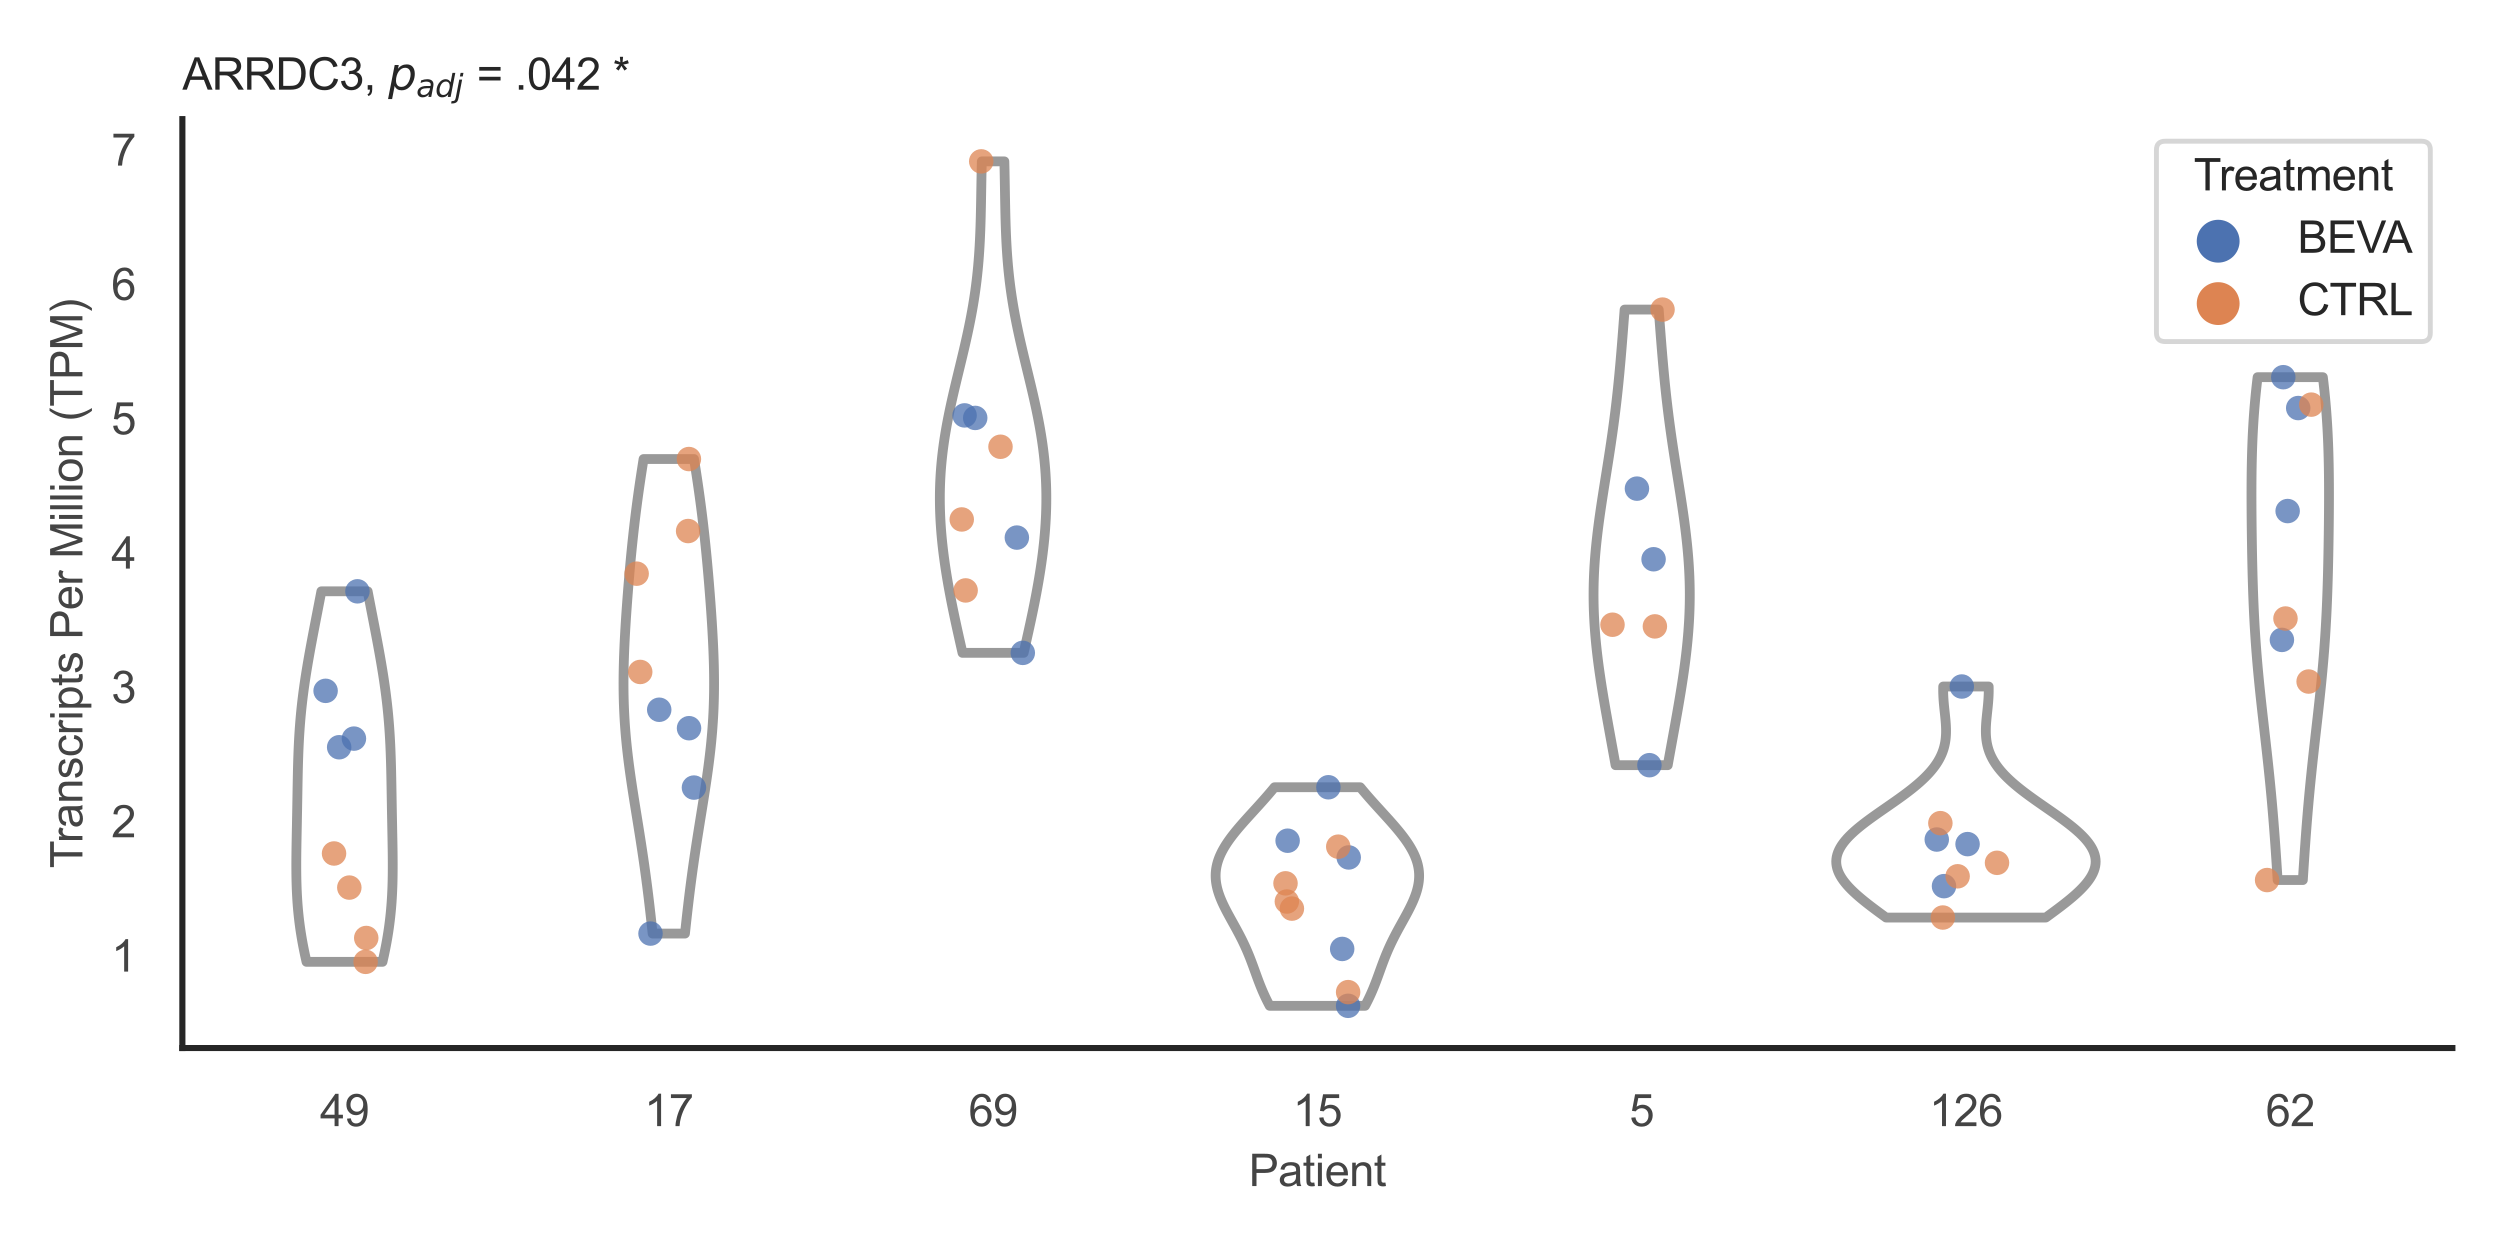 <?xml version="1.0" encoding="utf-8" standalone="no"?>
<!DOCTYPE svg PUBLIC "-//W3C//DTD SVG 1.1//EN"
  "http://www.w3.org/Graphics/SVG/1.1/DTD/svg11.dtd">
<svg xmlns:xlink="http://www.w3.org/1999/xlink" width="510.236pt" height="255.118pt" viewBox="0 0 510.236 255.118" xmlns="http://www.w3.org/2000/svg" version="1.1">
 <defs>
  <style type="text/css">*{stroke-linejoin: round; stroke-linecap: butt}</style>
 </defs>
 <g id="figure_1">
  <g id="patch_1">
   <path d="M 0 255.118 
L 510.236 255.118 
L 510.236 0 
L 0 0 
z
" style="fill: #ffffff"/>
  </g>
  <g id="axes_1">
   <g id="patch_2">
    <path d="M 37.22 213.898 
L 500.516 213.898 
L 500.516 24.32 
L 37.22 24.32 
z
" style="fill: #ffffff"/>
   </g>
   <g id="matplotlib.axis_1">
    <g id="xtick_1">
     <g id="text_1">
      <!-- 49 -->
      <g style="fill: #444444" transform="translate(65.308 229.84)scale(0.09 -0.09)">
       <defs>
        <path id="ArialMT-34" d="M 2069 0 
L 2069 1097 
L 81 1097 
L 81 1613 
L 2172 4581 
L 2631 4581 
L 2631 1613 
L 3250 1613 
L 3250 1097 
L 2631 1097 
L 2631 0 
L 2069 0 
z
M 2069 1613 
L 2069 3678 
L 634 1613 
L 2069 1613 
z
" transform="scale(0.016)"/>
        <path id="ArialMT-39" d="M 350 1059 
L 891 1109 
Q 959 728 1153 556 
Q 1347 384 1650 384 
Q 1909 384 2104 503 
Q 2300 622 2425 820 
Q 2550 1019 2634 1356 
Q 2719 1694 2719 2044 
Q 2719 2081 2716 2156 
Q 2547 1888 2255 1720 
Q 1963 1553 1622 1553 
Q 1053 1553 659 1965 
Q 266 2378 266 3053 
Q 266 3750 677 4175 
Q 1088 4600 1706 4600 
Q 2153 4600 2523 4359 
Q 2894 4119 3086 3673 
Q 3278 3228 3278 2384 
Q 3278 1506 3087 986 
Q 2897 466 2520 194 
Q 2144 -78 1638 -78 
Q 1100 -78 759 220 
Q 419 519 350 1059 
z
M 2653 3081 
Q 2653 3566 2395 3850 
Q 2138 4134 1775 4134 
Q 1400 4134 1122 3828 
Q 844 3522 844 3034 
Q 844 2597 1108 2323 
Q 1372 2050 1759 2050 
Q 2150 2050 2401 2323 
Q 2653 2597 2653 3081 
z
" transform="scale(0.016)"/>
       </defs>
       <use xlink:href="#ArialMT-34"/>
       <use xlink:href="#ArialMT-39" x="55.615"/>
      </g>
     </g>
    </g>
    <g id="xtick_2">
     <g id="text_2">
      <!-- 17 -->
      <g style="fill: #444444" transform="translate(131.493 229.84)scale(0.09 -0.09)">
       <defs>
        <path id="ArialMT-31" d="M 2384 0 
L 1822 0 
L 1822 3584 
Q 1619 3391 1289 3197 
Q 959 3003 697 2906 
L 697 3450 
Q 1169 3672 1522 3987 
Q 1875 4303 2022 4600 
L 2384 4600 
L 2384 0 
z
" transform="scale(0.016)"/>
        <path id="ArialMT-37" d="M 303 3981 
L 303 4522 
L 3269 4522 
L 3269 4084 
Q 2831 3619 2401 2847 
Q 1972 2075 1738 1259 
Q 1569 684 1522 0 
L 944 0 
Q 953 541 1156 1306 
Q 1359 2072 1739 2783 
Q 2119 3494 2547 3981 
L 303 3981 
z
" transform="scale(0.016)"/>
       </defs>
       <use xlink:href="#ArialMT-31"/>
       <use xlink:href="#ArialMT-37" x="55.615"/>
      </g>
     </g>
    </g>
    <g id="xtick_3">
     <g id="text_3">
      <!-- 69 -->
      <g style="fill: #444444" transform="translate(197.678 229.84)scale(0.09 -0.09)">
       <defs>
        <path id="ArialMT-36" d="M 3184 3459 
L 2625 3416 
Q 2550 3747 2413 3897 
Q 2184 4138 1850 4138 
Q 1581 4138 1378 3988 
Q 1113 3794 959 3422 
Q 806 3050 800 2363 
Q 1003 2672 1297 2822 
Q 1591 2972 1913 2972 
Q 2475 2972 2870 2558 
Q 3266 2144 3266 1488 
Q 3266 1056 3080 686 
Q 2894 316 2569 119 
Q 2244 -78 1831 -78 
Q 1128 -78 684 439 
Q 241 956 241 2144 
Q 241 3472 731 4075 
Q 1159 4600 1884 4600 
Q 2425 4600 2770 4297 
Q 3116 3994 3184 3459 
z
M 888 1484 
Q 888 1194 1011 928 
Q 1134 663 1356 523 
Q 1578 384 1822 384 
Q 2178 384 2434 671 
Q 2691 959 2691 1453 
Q 2691 1928 2437 2201 
Q 2184 2475 1800 2475 
Q 1419 2475 1153 2201 
Q 888 1928 888 1484 
z
" transform="scale(0.016)"/>
       </defs>
       <use xlink:href="#ArialMT-36"/>
       <use xlink:href="#ArialMT-39" x="55.615"/>
      </g>
     </g>
    </g>
    <g id="xtick_4">
     <g id="text_4">
      <!-- 15 -->
      <g style="fill: #444444" transform="translate(263.863 229.84)scale(0.09 -0.09)">
       <defs>
        <path id="ArialMT-35" d="M 266 1200 
L 856 1250 
Q 922 819 1161 601 
Q 1400 384 1738 384 
Q 2144 384 2425 690 
Q 2706 997 2706 1503 
Q 2706 1984 2436 2262 
Q 2166 2541 1728 2541 
Q 1456 2541 1237 2417 
Q 1019 2294 894 2097 
L 366 2166 
L 809 4519 
L 3088 4519 
L 3088 3981 
L 1259 3981 
L 1013 2750 
Q 1425 3038 1878 3038 
Q 2478 3038 2890 2622 
Q 3303 2206 3303 1553 
Q 3303 931 2941 478 
Q 2500 -78 1738 -78 
Q 1113 -78 717 272 
Q 322 622 266 1200 
z
" transform="scale(0.016)"/>
       </defs>
       <use xlink:href="#ArialMT-31"/>
       <use xlink:href="#ArialMT-35" x="55.615"/>
      </g>
     </g>
    </g>
    <g id="xtick_5">
     <g id="text_5">
      <!-- 5 -->
      <g style="fill: #444444" transform="translate(332.551 229.84)scale(0.09 -0.09)">
       <use xlink:href="#ArialMT-35"/>
      </g>
     </g>
    </g>
    <g id="xtick_6">
     <g id="text_6">
      <!-- 126 -->
      <g style="fill: #444444" transform="translate(393.731 229.84)scale(0.09 -0.09)">
       <defs>
        <path id="ArialMT-32" d="M 3222 541 
L 3222 0 
L 194 0 
Q 188 203 259 391 
Q 375 700 629 1000 
Q 884 1300 1366 1694 
Q 2113 2306 2375 2664 
Q 2638 3022 2638 3341 
Q 2638 3675 2398 3904 
Q 2159 4134 1775 4134 
Q 1369 4134 1125 3890 
Q 881 3647 878 3216 
L 300 3275 
Q 359 3922 746 4261 
Q 1134 4600 1788 4600 
Q 2447 4600 2831 4234 
Q 3216 3869 3216 3328 
Q 3216 3053 3103 2787 
Q 2991 2522 2730 2228 
Q 2469 1934 1863 1422 
Q 1356 997 1212 845 
Q 1069 694 975 541 
L 3222 541 
z
" transform="scale(0.016)"/>
       </defs>
       <use xlink:href="#ArialMT-31"/>
       <use xlink:href="#ArialMT-32" x="55.615"/>
       <use xlink:href="#ArialMT-36" x="111.23"/>
      </g>
     </g>
    </g>
    <g id="xtick_7">
     <g id="text_7">
      <!-- 62 -->
      <g style="fill: #444444" transform="translate(462.419 229.84)scale(0.09 -0.09)">
       <use xlink:href="#ArialMT-36"/>
       <use xlink:href="#ArialMT-32" x="55.615"/>
      </g>
     </g>
    </g>
    <g id="text_8">
     <!-- Patient -->
     <g style="fill: #444444" transform="translate(254.859 242.071)scale(0.09 -0.09)">
      <defs>
       <path id="ArialMT-50" d="M 494 0 
L 494 4581 
L 2222 4581 
Q 2678 4581 2919 4538 
Q 3256 4481 3484 4323 
Q 3713 4166 3852 3881 
Q 3991 3597 3991 3256 
Q 3991 2672 3619 2267 
Q 3247 1863 2275 1863 
L 1100 1863 
L 1100 0 
L 494 0 
z
M 1100 2403 
L 2284 2403 
Q 2872 2403 3119 2622 
Q 3366 2841 3366 3238 
Q 3366 3525 3220 3729 
Q 3075 3934 2838 4000 
Q 2684 4041 2272 4041 
L 1100 4041 
L 1100 2403 
z
" transform="scale(0.016)"/>
       <path id="ArialMT-61" d="M 2588 409 
Q 2275 144 1986 34 
Q 1697 -75 1366 -75 
Q 819 -75 525 192 
Q 231 459 231 875 
Q 231 1119 342 1320 
Q 453 1522 633 1644 
Q 813 1766 1038 1828 
Q 1203 1872 1538 1913 
Q 2219 1994 2541 2106 
Q 2544 2222 2544 2253 
Q 2544 2597 2384 2738 
Q 2169 2928 1744 2928 
Q 1347 2928 1158 2789 
Q 969 2650 878 2297 
L 328 2372 
Q 403 2725 575 2942 
Q 747 3159 1072 3276 
Q 1397 3394 1825 3394 
Q 2250 3394 2515 3294 
Q 2781 3194 2906 3042 
Q 3031 2891 3081 2659 
Q 3109 2516 3109 2141 
L 3109 1391 
Q 3109 606 3145 398 
Q 3181 191 3288 0 
L 2700 0 
Q 2613 175 2588 409 
z
M 2541 1666 
Q 2234 1541 1622 1453 
Q 1275 1403 1131 1340 
Q 988 1278 909 1158 
Q 831 1038 831 891 
Q 831 666 1001 516 
Q 1172 366 1500 366 
Q 1825 366 2078 508 
Q 2331 650 2450 897 
Q 2541 1088 2541 1459 
L 2541 1666 
z
" transform="scale(0.016)"/>
       <path id="ArialMT-74" d="M 1650 503 
L 1731 6 
Q 1494 -44 1306 -44 
Q 1000 -44 831 53 
Q 663 150 594 308 
Q 525 466 525 972 
L 525 2881 
L 113 2881 
L 113 3319 
L 525 3319 
L 525 4141 
L 1084 4478 
L 1084 3319 
L 1650 3319 
L 1650 2881 
L 1084 2881 
L 1084 941 
Q 1084 700 1114 631 
Q 1144 563 1211 522 
Q 1278 481 1403 481 
Q 1497 481 1650 503 
z
" transform="scale(0.016)"/>
       <path id="ArialMT-69" d="M 425 3934 
L 425 4581 
L 988 4581 
L 988 3934 
L 425 3934 
z
M 425 0 
L 425 3319 
L 988 3319 
L 988 0 
L 425 0 
z
" transform="scale(0.016)"/>
       <path id="ArialMT-65" d="M 2694 1069 
L 3275 997 
Q 3138 488 2766 206 
Q 2394 -75 1816 -75 
Q 1088 -75 661 373 
Q 234 822 234 1631 
Q 234 2469 665 2931 
Q 1097 3394 1784 3394 
Q 2450 3394 2872 2941 
Q 3294 2488 3294 1666 
Q 3294 1616 3291 1516 
L 816 1516 
Q 847 969 1125 678 
Q 1403 388 1819 388 
Q 2128 388 2347 550 
Q 2566 713 2694 1069 
z
M 847 1978 
L 2700 1978 
Q 2663 2397 2488 2606 
Q 2219 2931 1791 2931 
Q 1403 2931 1139 2672 
Q 875 2413 847 1978 
z
" transform="scale(0.016)"/>
       <path id="ArialMT-6e" d="M 422 0 
L 422 3319 
L 928 3319 
L 928 2847 
Q 1294 3394 1984 3394 
Q 2284 3394 2536 3286 
Q 2788 3178 2913 3003 
Q 3038 2828 3088 2588 
Q 3119 2431 3119 2041 
L 3119 0 
L 2556 0 
L 2556 2019 
Q 2556 2363 2490 2533 
Q 2425 2703 2258 2804 
Q 2091 2906 1866 2906 
Q 1506 2906 1245 2678 
Q 984 2450 984 1813 
L 984 0 
L 422 0 
z
" transform="scale(0.016)"/>
      </defs>
      <use xlink:href="#ArialMT-50"/>
      <use xlink:href="#ArialMT-61" x="66.699"/>
      <use xlink:href="#ArialMT-74" x="122.314"/>
      <use xlink:href="#ArialMT-69" x="150.098"/>
      <use xlink:href="#ArialMT-65" x="172.314"/>
      <use xlink:href="#ArialMT-6e" x="227.93"/>
      <use xlink:href="#ArialMT-74" x="283.545"/>
     </g>
    </g>
   </g>
   <g id="matplotlib.axis_2">
    <g id="ytick_1">
     <g id="text_9">
      <!-- 1 -->
      <g style="fill: #444444" transform="translate(22.715 198.295)scale(0.09 -0.09)">
       <use xlink:href="#ArialMT-31"/>
      </g>
     </g>
    </g>
    <g id="ytick_2">
     <g id="text_10">
      <!-- 2 -->
      <g style="fill: #444444" transform="translate(22.715 170.879)scale(0.09 -0.09)">
       <use xlink:href="#ArialMT-32"/>
      </g>
     </g>
    </g>
    <g id="ytick_3">
     <g id="text_11">
      <!-- 3 -->
      <g style="fill: #444444" transform="translate(22.715 143.463)scale(0.09 -0.09)">
       <defs>
        <path id="ArialMT-33" d="M 269 1209 
L 831 1284 
Q 928 806 1161 595 
Q 1394 384 1728 384 
Q 2125 384 2398 659 
Q 2672 934 2672 1341 
Q 2672 1728 2419 1979 
Q 2166 2231 1775 2231 
Q 1616 2231 1378 2169 
L 1441 2663 
Q 1497 2656 1531 2656 
Q 1891 2656 2178 2843 
Q 2466 3031 2466 3422 
Q 2466 3731 2256 3934 
Q 2047 4138 1716 4138 
Q 1388 4138 1169 3931 
Q 950 3725 888 3313 
L 325 3413 
Q 428 3978 793 4289 
Q 1159 4600 1703 4600 
Q 2078 4600 2393 4439 
Q 2709 4278 2876 4000 
Q 3044 3722 3044 3409 
Q 3044 3113 2884 2869 
Q 2725 2625 2413 2481 
Q 2819 2388 3044 2092 
Q 3269 1797 3269 1353 
Q 3269 753 2831 336 
Q 2394 -81 1725 -81 
Q 1122 -81 723 278 
Q 325 638 269 1209 
z
" transform="scale(0.016)"/>
       </defs>
       <use xlink:href="#ArialMT-33"/>
      </g>
     </g>
    </g>
    <g id="ytick_4">
     <g id="text_12">
      <!-- 4 -->
      <g style="fill: #444444" transform="translate(22.715 116.048)scale(0.09 -0.09)">
       <use xlink:href="#ArialMT-34"/>
      </g>
     </g>
    </g>
    <g id="ytick_5">
     <g id="text_13">
      <!-- 5 -->
      <g style="fill: #444444" transform="translate(22.715 88.632)scale(0.09 -0.09)">
       <use xlink:href="#ArialMT-35"/>
      </g>
     </g>
    </g>
    <g id="ytick_6">
     <g id="text_14">
      <!-- 6 -->
      <g style="fill: #444444" transform="translate(22.715 61.216)scale(0.09 -0.09)">
       <use xlink:href="#ArialMT-36"/>
      </g>
     </g>
    </g>
    <g id="ytick_7">
     <g id="text_15">
      <!-- 7 -->
      <g style="fill: #444444" transform="translate(22.715 33.801)scale(0.09 -0.09)">
       <use xlink:href="#ArialMT-37"/>
      </g>
     </g>
    </g>
    <g id="text_16">
     <!-- Transcripts Per Million (TPM) -->
     <g style="fill: #444444" transform="translate(16.821 177.194)rotate(-90)scale(0.09 -0.09)">
      <defs>
       <path id="ArialMT-54" d="M 1659 0 
L 1659 4041 
L 150 4041 
L 150 4581 
L 3781 4581 
L 3781 4041 
L 2266 4041 
L 2266 0 
L 1659 0 
z
" transform="scale(0.016)"/>
       <path id="ArialMT-72" d="M 416 0 
L 416 3319 
L 922 3319 
L 922 2816 
Q 1116 3169 1280 3281 
Q 1444 3394 1641 3394 
Q 1925 3394 2219 3213 
L 2025 2691 
Q 1819 2813 1613 2813 
Q 1428 2813 1281 2702 
Q 1134 2591 1072 2394 
Q 978 2094 978 1738 
L 978 0 
L 416 0 
z
" transform="scale(0.016)"/>
       <path id="ArialMT-73" d="M 197 991 
L 753 1078 
Q 800 744 1014 566 
Q 1228 388 1613 388 
Q 2000 388 2187 545 
Q 2375 703 2375 916 
Q 2375 1106 2209 1216 
Q 2094 1291 1634 1406 
Q 1016 1563 777 1677 
Q 538 1791 414 1992 
Q 291 2194 291 2438 
Q 291 2659 392 2848 
Q 494 3038 669 3163 
Q 800 3259 1026 3326 
Q 1253 3394 1513 3394 
Q 1903 3394 2198 3281 
Q 2494 3169 2634 2976 
Q 2775 2784 2828 2463 
L 2278 2388 
Q 2241 2644 2061 2787 
Q 1881 2931 1553 2931 
Q 1166 2931 1000 2803 
Q 834 2675 834 2503 
Q 834 2394 903 2306 
Q 972 2216 1119 2156 
Q 1203 2125 1616 2013 
Q 2213 1853 2448 1751 
Q 2684 1650 2818 1456 
Q 2953 1263 2953 975 
Q 2953 694 2789 445 
Q 2625 197 2315 61 
Q 2006 -75 1616 -75 
Q 969 -75 630 194 
Q 291 463 197 991 
z
" transform="scale(0.016)"/>
       <path id="ArialMT-63" d="M 2588 1216 
L 3141 1144 
Q 3050 572 2676 248 
Q 2303 -75 1759 -75 
Q 1078 -75 664 370 
Q 250 816 250 1647 
Q 250 2184 428 2587 
Q 606 2991 970 3192 
Q 1334 3394 1763 3394 
Q 2303 3394 2647 3120 
Q 2991 2847 3088 2344 
L 2541 2259 
Q 2463 2594 2264 2762 
Q 2066 2931 1784 2931 
Q 1359 2931 1093 2626 
Q 828 2322 828 1663 
Q 828 994 1084 691 
Q 1341 388 1753 388 
Q 2084 388 2306 591 
Q 2528 794 2588 1216 
z
" transform="scale(0.016)"/>
       <path id="ArialMT-70" d="M 422 -1272 
L 422 3319 
L 934 3319 
L 934 2888 
Q 1116 3141 1344 3267 
Q 1572 3394 1897 3394 
Q 2322 3394 2647 3175 
Q 2972 2956 3137 2557 
Q 3303 2159 3303 1684 
Q 3303 1175 3120 767 
Q 2938 359 2589 142 
Q 2241 -75 1856 -75 
Q 1575 -75 1351 44 
Q 1128 163 984 344 
L 984 -1272 
L 422 -1272 
z
M 931 1641 
Q 931 1000 1190 694 
Q 1450 388 1819 388 
Q 2194 388 2461 705 
Q 2728 1022 2728 1688 
Q 2728 2322 2467 2637 
Q 2206 2953 1844 2953 
Q 1484 2953 1207 2617 
Q 931 2281 931 1641 
z
" transform="scale(0.016)"/>
       <path id="ArialMT-20" transform="scale(0.016)"/>
       <path id="ArialMT-4d" d="M 475 0 
L 475 4581 
L 1388 4581 
L 2472 1338 
Q 2622 884 2691 659 
Q 2769 909 2934 1394 
L 4031 4581 
L 4847 4581 
L 4847 0 
L 4263 0 
L 4263 3834 
L 2931 0 
L 2384 0 
L 1059 3900 
L 1059 0 
L 475 0 
z
" transform="scale(0.016)"/>
       <path id="ArialMT-6c" d="M 409 0 
L 409 4581 
L 972 4581 
L 972 0 
L 409 0 
z
" transform="scale(0.016)"/>
       <path id="ArialMT-6f" d="M 213 1659 
Q 213 2581 725 3025 
Q 1153 3394 1769 3394 
Q 2453 3394 2887 2945 
Q 3322 2497 3322 1706 
Q 3322 1066 3130 698 
Q 2938 331 2570 128 
Q 2203 -75 1769 -75 
Q 1072 -75 642 372 
Q 213 819 213 1659 
z
M 791 1659 
Q 791 1022 1069 705 
Q 1347 388 1769 388 
Q 2188 388 2466 706 
Q 2744 1025 2744 1678 
Q 2744 2294 2464 2611 
Q 2184 2928 1769 2928 
Q 1347 2928 1069 2612 
Q 791 2297 791 1659 
z
" transform="scale(0.016)"/>
       <path id="ArialMT-28" d="M 1497 -1347 
Q 1031 -759 709 28 
Q 388 816 388 1659 
Q 388 2403 628 3084 
Q 909 3875 1497 4659 
L 1900 4659 
Q 1522 4009 1400 3731 
Q 1209 3300 1100 2831 
Q 966 2247 966 1656 
Q 966 153 1900 -1347 
L 1497 -1347 
z
" transform="scale(0.016)"/>
       <path id="ArialMT-29" d="M 791 -1347 
L 388 -1347 
Q 1322 153 1322 1656 
Q 1322 2244 1188 2822 
Q 1081 3291 891 3722 
Q 769 4003 388 4659 
L 791 4659 
Q 1378 3875 1659 3084 
Q 1900 2403 1900 1659 
Q 1900 816 1576 28 
Q 1253 -759 791 -1347 
z
" transform="scale(0.016)"/>
      </defs>
      <use xlink:href="#ArialMT-54"/>
      <use xlink:href="#ArialMT-72" x="57.334"/>
      <use xlink:href="#ArialMT-61" x="90.635"/>
      <use xlink:href="#ArialMT-6e" x="146.25"/>
      <use xlink:href="#ArialMT-73" x="201.865"/>
      <use xlink:href="#ArialMT-63" x="251.865"/>
      <use xlink:href="#ArialMT-72" x="301.865"/>
      <use xlink:href="#ArialMT-69" x="335.166"/>
      <use xlink:href="#ArialMT-70" x="357.383"/>
      <use xlink:href="#ArialMT-74" x="412.998"/>
      <use xlink:href="#ArialMT-73" x="440.781"/>
      <use xlink:href="#ArialMT-20" x="490.781"/>
      <use xlink:href="#ArialMT-50" x="518.564"/>
      <use xlink:href="#ArialMT-65" x="585.264"/>
      <use xlink:href="#ArialMT-72" x="640.879"/>
      <use xlink:href="#ArialMT-20" x="674.18"/>
      <use xlink:href="#ArialMT-4d" x="701.963"/>
      <use xlink:href="#ArialMT-69" x="785.264"/>
      <use xlink:href="#ArialMT-6c" x="807.48"/>
      <use xlink:href="#ArialMT-6c" x="829.697"/>
      <use xlink:href="#ArialMT-69" x="851.914"/>
      <use xlink:href="#ArialMT-6f" x="874.131"/>
      <use xlink:href="#ArialMT-6e" x="929.746"/>
      <use xlink:href="#ArialMT-20" x="985.361"/>
      <use xlink:href="#ArialMT-28" x="1013.145"/>
      <use xlink:href="#ArialMT-54" x="1046.445"/>
      <use xlink:href="#ArialMT-50" x="1107.529"/>
      <use xlink:href="#ArialMT-4d" x="1174.229"/>
      <use xlink:href="#ArialMT-29" x="1257.529"/>
     </g>
    </g>
   </g>
   <g id="PolyCollection_1">
    <defs>
     <path id="mb173ac2e3a" d="M 78.068 -58.812 
L 62.557 -58.812 
L 62.384 -59.576 
L 62.218 -60.34 
L 62.059 -61.104 
L 61.907 -61.868 
L 61.762 -62.632 
L 61.625 -63.395 
L 61.496 -64.159 
L 61.375 -64.923 
L 61.262 -65.687 
L 61.158 -66.451 
L 61.061 -67.215 
L 60.973 -67.978 
L 60.893 -68.742 
L 60.821 -69.506 
L 60.756 -70.27 
L 60.699 -71.034 
L 60.65 -71.798 
L 60.607 -72.561 
L 60.571 -73.325 
L 60.541 -74.089 
L 60.518 -74.853 
L 60.499 -75.617 
L 60.486 -76.381 
L 60.477 -77.144 
L 60.473 -77.908 
L 60.472 -78.672 
L 60.474 -79.436 
L 60.48 -80.2 
L 60.488 -80.964 
L 60.497 -81.727 
L 60.509 -82.491 
L 60.522 -83.255 
L 60.536 -84.019 
L 60.55 -84.783 
L 60.565 -85.547 
L 60.58 -86.31 
L 60.595 -87.074 
L 60.609 -87.838 
L 60.624 -88.602 
L 60.638 -89.366 
L 60.652 -90.13 
L 60.665 -90.893 
L 60.678 -91.657 
L 60.691 -92.421 
L 60.704 -93.185 
L 60.717 -93.949 
L 60.73 -94.713 
L 60.744 -95.476 
L 60.759 -96.24 
L 60.774 -97.004 
L 60.791 -97.768 
L 60.81 -98.532 
L 60.83 -99.296 
L 60.853 -100.059 
L 60.878 -100.823 
L 60.906 -101.587 
L 60.937 -102.351 
L 60.972 -103.115 
L 61.01 -103.879 
L 61.052 -104.642 
L 61.098 -105.406 
L 61.149 -106.17 
L 61.204 -106.934 
L 61.264 -107.698 
L 61.328 -108.462 
L 61.397 -109.225 
L 61.471 -109.989 
L 61.55 -110.753 
L 61.634 -111.517 
L 61.723 -112.281 
L 61.816 -113.045 
L 61.914 -113.808 
L 62.017 -114.572 
L 62.124 -115.336 
L 62.235 -116.1 
L 62.35 -116.864 
L 62.469 -117.628 
L 62.592 -118.391 
L 62.718 -119.155 
L 62.847 -119.919 
L 62.979 -120.683 
L 63.114 -121.447 
L 63.251 -122.211 
L 63.39 -122.974 
L 63.531 -123.738 
L 63.674 -124.502 
L 63.818 -125.266 
L 63.963 -126.03 
L 64.11 -126.794 
L 64.257 -127.557 
L 64.404 -128.321 
L 64.552 -129.085 
L 64.701 -129.849 
L 64.849 -130.613 
L 64.997 -131.377 
L 65.145 -132.141 
L 65.293 -132.904 
L 65.44 -133.668 
L 65.586 -134.432 
L 75.039 -134.432 
L 75.039 -134.432 
L 75.186 -133.668 
L 75.332 -132.904 
L 75.48 -132.141 
L 75.628 -131.377 
L 75.776 -130.613 
L 75.924 -129.849 
L 76.073 -129.085 
L 76.221 -128.321 
L 76.369 -127.557 
L 76.516 -126.794 
L 76.662 -126.03 
L 76.807 -125.266 
L 76.952 -124.502 
L 77.094 -123.738 
L 77.235 -122.974 
L 77.375 -122.211 
L 77.512 -121.447 
L 77.646 -120.683 
L 77.778 -119.919 
L 77.907 -119.155 
L 78.033 -118.391 
L 78.156 -117.628 
L 78.275 -116.864 
L 78.39 -116.1 
L 78.501 -115.336 
L 78.608 -114.572 
L 78.711 -113.808 
L 78.809 -113.045 
L 78.902 -112.281 
L 78.991 -111.517 
L 79.075 -110.753 
L 79.154 -109.989 
L 79.228 -109.225 
L 79.297 -108.462 
L 79.362 -107.698 
L 79.421 -106.934 
L 79.476 -106.17 
L 79.527 -105.406 
L 79.573 -104.642 
L 79.615 -103.879 
L 79.654 -103.115 
L 79.688 -102.351 
L 79.719 -101.587 
L 79.747 -100.823 
L 79.773 -100.059 
L 79.795 -99.296 
L 79.816 -98.532 
L 79.834 -97.768 
L 79.851 -97.004 
L 79.867 -96.24 
L 79.881 -95.476 
L 79.895 -94.713 
L 79.908 -93.949 
L 79.921 -93.185 
L 79.934 -92.421 
L 79.947 -91.657 
L 79.96 -90.893 
L 79.973 -90.13 
L 79.987 -89.366 
L 80.001 -88.602 
L 80.016 -87.838 
L 80.031 -87.074 
L 80.046 -86.31 
L 80.06 -85.547 
L 80.075 -84.783 
L 80.09 -84.019 
L 80.103 -83.255 
L 80.116 -82.491 
L 80.128 -81.727 
L 80.138 -80.964 
L 80.145 -80.2 
L 80.151 -79.436 
L 80.153 -78.672 
L 80.152 -77.908 
L 80.148 -77.144 
L 80.139 -76.381 
L 80.126 -75.617 
L 80.108 -74.853 
L 80.084 -74.089 
L 80.054 -73.325 
L 80.018 -72.561 
L 79.975 -71.798 
L 79.926 -71.034 
L 79.869 -70.27 
L 79.804 -69.506 
L 79.732 -68.742 
L 79.652 -67.978 
L 79.564 -67.215 
L 79.467 -66.451 
L 79.363 -65.687 
L 79.25 -64.923 
L 79.129 -64.159 
L 79 -63.395 
L 78.863 -62.632 
L 78.718 -61.868 
L 78.566 -61.104 
L 78.407 -60.34 
L 78.241 -59.576 
L 78.068 -58.812 
z
" style="stroke: #999999; stroke-width: 2"/>
    </defs>
    <g clip-path="url(#p52b65741ec)">
     <use xlink:href="#mb173ac2e3a" x="0" y="255.118" style="fill: #ffffff; stroke: #999999; stroke-width: 2"/>
    </g>
   </g>
   <g id="PolyCollection_2">
    <defs>
     <path id="mbda684bfab" d="M 139.8 -64.58 
L 133.195 -64.58 
L 133.092 -65.558 
L 132.986 -66.536 
L 132.879 -67.515 
L 132.77 -68.493 
L 132.658 -69.471 
L 132.545 -70.449 
L 132.429 -71.428 
L 132.31 -72.406 
L 132.188 -73.384 
L 132.064 -74.363 
L 131.936 -75.341 
L 131.806 -76.319 
L 131.672 -77.297 
L 131.536 -78.276 
L 131.397 -79.254 
L 131.254 -80.232 
L 131.109 -81.21 
L 130.961 -82.189 
L 130.811 -83.167 
L 130.659 -84.145 
L 130.505 -85.124 
L 130.349 -86.102 
L 130.193 -87.08 
L 130.035 -88.058 
L 129.877 -89.037 
L 129.72 -90.015 
L 129.563 -90.993 
L 129.407 -91.971 
L 129.254 -92.95 
L 129.102 -93.928 
L 128.954 -94.906 
L 128.808 -95.885 
L 128.667 -96.863 
L 128.531 -97.841 
L 128.399 -98.819 
L 128.273 -99.798 
L 128.153 -100.776 
L 128.04 -101.754 
L 127.933 -102.732 
L 127.833 -103.711 
L 127.741 -104.689 
L 127.657 -105.667 
L 127.58 -106.645 
L 127.512 -107.624 
L 127.452 -108.602 
L 127.4 -109.58 
L 127.356 -110.559 
L 127.32 -111.537 
L 127.292 -112.515 
L 127.272 -113.493 
L 127.26 -114.472 
L 127.255 -115.45 
L 127.257 -116.428 
L 127.266 -117.406 
L 127.282 -118.385 
L 127.303 -119.363 
L 127.33 -120.341 
L 127.363 -121.32 
L 127.401 -122.298 
L 127.443 -123.276 
L 127.49 -124.254 
L 127.54 -125.233 
L 127.594 -126.211 
L 127.652 -127.189 
L 127.713 -128.167 
L 127.776 -129.146 
L 127.843 -130.124 
L 127.912 -131.102 
L 127.983 -132.081 
L 128.056 -133.059 
L 128.132 -134.037 
L 128.209 -135.015 
L 128.289 -135.994 
L 128.371 -136.972 
L 128.455 -137.95 
L 128.541 -138.928 
L 128.63 -139.907 
L 128.721 -140.885 
L 128.814 -141.863 
L 128.911 -142.841 
L 129.01 -143.82 
L 129.112 -144.798 
L 129.217 -145.776 
L 129.325 -146.755 
L 129.437 -147.733 
L 129.551 -148.711 
L 129.67 -149.689 
L 129.791 -150.668 
L 129.917 -151.646 
L 130.045 -152.624 
L 130.178 -153.602 
L 130.313 -154.581 
L 130.452 -155.559 
L 130.594 -156.537 
L 130.74 -157.516 
L 130.888 -158.494 
L 131.039 -159.472 
L 131.192 -160.45 
L 131.347 -161.429 
L 141.648 -161.429 
L 141.648 -161.429 
L 141.804 -160.45 
L 141.957 -159.472 
L 142.108 -158.494 
L 142.256 -157.516 
L 142.401 -156.537 
L 142.543 -155.559 
L 142.682 -154.581 
L 142.818 -153.602 
L 142.95 -152.624 
L 143.079 -151.646 
L 143.204 -150.668 
L 143.326 -149.689 
L 143.444 -148.711 
L 143.559 -147.733 
L 143.67 -146.755 
L 143.779 -145.776 
L 143.884 -144.798 
L 143.986 -143.82 
L 144.085 -142.841 
L 144.181 -141.863 
L 144.275 -140.885 
L 144.366 -139.907 
L 144.454 -138.928 
L 144.541 -137.95 
L 144.625 -136.972 
L 144.707 -135.994 
L 144.786 -135.015 
L 144.864 -134.037 
L 144.939 -133.059 
L 145.013 -132.081 
L 145.084 -131.102 
L 145.153 -130.124 
L 145.219 -129.146 
L 145.283 -128.167 
L 145.343 -127.189 
L 145.401 -126.211 
L 145.455 -125.233 
L 145.506 -124.254 
L 145.553 -123.276 
L 145.595 -122.298 
L 145.633 -121.32 
L 145.665 -120.341 
L 145.693 -119.363 
L 145.714 -118.385 
L 145.729 -117.406 
L 145.738 -116.428 
L 145.74 -115.45 
L 145.735 -114.472 
L 145.723 -113.493 
L 145.703 -112.515 
L 145.675 -111.537 
L 145.64 -110.559 
L 145.596 -109.58 
L 145.544 -108.602 
L 145.483 -107.624 
L 145.415 -106.645 
L 145.339 -105.667 
L 145.254 -104.689 
L 145.162 -103.711 
L 145.063 -102.732 
L 144.956 -101.754 
L 144.842 -100.776 
L 144.722 -99.798 
L 144.596 -98.819 
L 144.465 -97.841 
L 144.328 -96.863 
L 144.187 -95.885 
L 144.042 -94.906 
L 143.893 -93.928 
L 143.742 -92.95 
L 143.588 -91.971 
L 143.432 -90.993 
L 143.276 -90.015 
L 143.118 -89.037 
L 142.96 -88.058 
L 142.803 -87.08 
L 142.646 -86.102 
L 142.491 -85.124 
L 142.336 -84.145 
L 142.184 -83.167 
L 142.034 -82.189 
L 141.886 -81.21 
L 141.741 -80.232 
L 141.599 -79.254 
L 141.46 -78.276 
L 141.323 -77.297 
L 141.19 -76.319 
L 141.059 -75.341 
L 140.932 -74.363 
L 140.807 -73.384 
L 140.686 -72.406 
L 140.567 -71.428 
L 140.451 -70.449 
L 140.337 -69.471 
L 140.226 -68.493 
L 140.116 -67.515 
L 140.009 -66.536 
L 139.904 -65.558 
L 139.8 -64.58 
z
" style="stroke: #999999; stroke-width: 2"/>
    </defs>
    <g clip-path="url(#p52b65741ec)">
     <use xlink:href="#mbda684bfab" x="0" y="255.118" style="fill: #ffffff; stroke: #999999; stroke-width: 2"/>
    </g>
   </g>
   <g id="PolyCollection_3">
    <defs>
     <path id="m0a80dda061" d="M 208.926 -121.872 
L 196.44 -121.872 
L 196.21 -122.885 
L 195.981 -123.898 
L 195.754 -124.912 
L 195.528 -125.925 
L 195.305 -126.938 
L 195.084 -127.951 
L 194.867 -128.964 
L 194.654 -129.978 
L 194.444 -130.991 
L 194.24 -132.004 
L 194.041 -133.017 
L 193.848 -134.031 
L 193.661 -135.044 
L 193.48 -136.057 
L 193.307 -137.07 
L 193.141 -138.083 
L 192.983 -139.097 
L 192.833 -140.11 
L 192.692 -141.123 
L 192.56 -142.136 
L 192.438 -143.15 
L 192.325 -144.163 
L 192.223 -145.176 
L 192.131 -146.189 
L 192.051 -147.202 
L 191.982 -148.216 
L 191.924 -149.229 
L 191.878 -150.242 
L 191.845 -151.255 
L 191.824 -152.269 
L 191.816 -153.282 
L 191.82 -154.295 
L 191.838 -155.308 
L 191.869 -156.321 
L 191.913 -157.335 
L 191.971 -158.348 
L 192.042 -159.361 
L 192.126 -160.374 
L 192.224 -161.388 
L 192.335 -162.401 
L 192.458 -163.414 
L 192.594 -164.427 
L 192.742 -165.44 
L 192.902 -166.454 
L 193.073 -167.467 
L 193.254 -168.48 
L 193.446 -169.493 
L 193.647 -170.507 
L 193.856 -171.52 
L 194.074 -172.533 
L 194.298 -173.546 
L 194.528 -174.559 
L 194.763 -175.573 
L 195.003 -176.586 
L 195.245 -177.599 
L 195.49 -178.612 
L 195.736 -179.626 
L 195.981 -180.639 
L 196.226 -181.652 
L 196.469 -182.665 
L 196.708 -183.678 
L 196.944 -184.692 
L 197.175 -185.705 
L 197.4 -186.718 
L 197.618 -187.731 
L 197.829 -188.745 
L 198.032 -189.758 
L 198.227 -190.771 
L 198.413 -191.784 
L 198.589 -192.797 
L 198.755 -193.811 
L 198.911 -194.824 
L 199.058 -195.837 
L 199.193 -196.85 
L 199.319 -197.864 
L 199.434 -198.877 
L 199.54 -199.89 
L 199.636 -200.903 
L 199.722 -201.916 
L 199.8 -202.93 
L 199.869 -203.943 
L 199.93 -204.956 
L 199.984 -205.969 
L 200.031 -206.983 
L 200.072 -207.996 
L 200.108 -209.009 
L 200.139 -210.022 
L 200.166 -211.035 
L 200.189 -212.049 
L 200.21 -213.062 
L 200.229 -214.075 
L 200.247 -215.088 
L 200.264 -216.102 
L 200.281 -217.115 
L 200.298 -218.128 
L 200.316 -219.141 
L 200.336 -220.154 
L 200.358 -221.168 
L 200.381 -222.181 
L 204.984 -222.181 
L 204.984 -222.181 
L 205.008 -221.168 
L 205.03 -220.154 
L 205.049 -219.141 
L 205.068 -218.128 
L 205.085 -217.115 
L 205.102 -216.102 
L 205.119 -215.088 
L 205.137 -214.075 
L 205.156 -213.062 
L 205.177 -212.049 
L 205.2 -211.035 
L 205.227 -210.022 
L 205.258 -209.009 
L 205.294 -207.996 
L 205.335 -206.983 
L 205.382 -205.969 
L 205.436 -204.956 
L 205.497 -203.943 
L 205.566 -202.93 
L 205.644 -201.916 
L 205.73 -200.903 
L 205.826 -199.89 
L 205.931 -198.877 
L 206.047 -197.864 
L 206.172 -196.85 
L 206.308 -195.837 
L 206.454 -194.824 
L 206.611 -193.811 
L 206.777 -192.797 
L 206.953 -191.784 
L 207.139 -190.771 
L 207.334 -189.758 
L 207.537 -188.745 
L 207.748 -187.731 
L 207.966 -186.718 
L 208.191 -185.705 
L 208.422 -184.692 
L 208.658 -183.678 
L 208.897 -182.665 
L 209.14 -181.652 
L 209.384 -180.639 
L 209.63 -179.626 
L 209.876 -178.612 
L 210.12 -177.599 
L 210.363 -176.586 
L 210.602 -175.573 
L 210.838 -174.559 
L 211.068 -173.546 
L 211.292 -172.533 
L 211.51 -171.52 
L 211.719 -170.507 
L 211.92 -169.493 
L 212.112 -168.48 
L 212.293 -167.467 
L 212.464 -166.454 
L 212.624 -165.44 
L 212.772 -164.427 
L 212.908 -163.414 
L 213.031 -162.401 
L 213.142 -161.388 
L 213.239 -160.374 
L 213.324 -159.361 
L 213.395 -158.348 
L 213.452 -157.335 
L 213.497 -156.321 
L 213.528 -155.308 
L 213.546 -154.295 
L 213.55 -153.282 
L 213.542 -152.269 
L 213.521 -151.255 
L 213.488 -150.242 
L 213.442 -149.229 
L 213.384 -148.216 
L 213.315 -147.202 
L 213.235 -146.189 
L 213.143 -145.176 
L 213.041 -144.163 
L 212.928 -143.15 
L 212.806 -142.136 
L 212.674 -141.123 
L 212.533 -140.11 
L 212.383 -139.097 
L 212.225 -138.083 
L 212.059 -137.07 
L 211.886 -136.057 
L 211.705 -135.044 
L 211.518 -134.031 
L 211.325 -133.017 
L 211.126 -132.004 
L 210.921 -130.991 
L 210.712 -129.978 
L 210.499 -128.964 
L 210.282 -127.951 
L 210.061 -126.938 
L 209.838 -125.925 
L 209.612 -124.912 
L 209.385 -123.898 
L 209.156 -122.885 
L 208.926 -121.872 
z
" style="stroke: #999999; stroke-width: 2"/>
    </defs>
    <g clip-path="url(#p52b65741ec)">
     <use xlink:href="#m0a80dda061" x="0" y="255.118" style="fill: #ffffff; stroke: #999999; stroke-width: 2"/>
    </g>
   </g>
   <g id="PolyCollection_4">
    <defs>
     <path id="m728f1c37e6" d="M 278.601 -49.837 
L 259.135 -49.837 
L 258.897 -50.288 
L 258.666 -50.738 
L 258.442 -51.189 
L 258.226 -51.639 
L 258.018 -52.09 
L 257.816 -52.541 
L 257.621 -52.991 
L 257.433 -53.442 
L 257.25 -53.892 
L 257.073 -54.343 
L 256.9 -54.793 
L 256.73 -55.244 
L 256.564 -55.694 
L 256.4 -56.145 
L 256.237 -56.595 
L 256.074 -57.046 
L 255.911 -57.497 
L 255.747 -57.947 
L 255.58 -58.398 
L 255.411 -58.848 
L 255.239 -59.299 
L 255.062 -59.749 
L 254.881 -60.2 
L 254.695 -60.65 
L 254.503 -61.101 
L 254.305 -61.552 
L 254.102 -62.002 
L 253.892 -62.453 
L 253.676 -62.903 
L 253.455 -63.354 
L 253.228 -63.804 
L 252.996 -64.255 
L 252.759 -64.705 
L 252.518 -65.156 
L 252.274 -65.607 
L 252.027 -66.057 
L 251.778 -66.508 
L 251.528 -66.958 
L 251.279 -67.409 
L 251.031 -67.859 
L 250.785 -68.31 
L 250.542 -68.76 
L 250.304 -69.211 
L 250.073 -69.661 
L 249.848 -70.112 
L 249.632 -70.563 
L 249.425 -71.013 
L 249.23 -71.464 
L 249.046 -71.914 
L 248.876 -72.365 
L 248.72 -72.815 
L 248.579 -73.266 
L 248.455 -73.716 
L 248.348 -74.167 
L 248.259 -74.618 
L 248.189 -75.068 
L 248.139 -75.519 
L 248.11 -75.969 
L 248.101 -76.42 
L 248.113 -76.87 
L 248.147 -77.321 
L 248.202 -77.771 
L 248.28 -78.222 
L 248.379 -78.673 
L 248.5 -79.123 
L 248.643 -79.574 
L 248.807 -80.024 
L 248.992 -80.475 
L 249.197 -80.925 
L 249.422 -81.376 
L 249.666 -81.826 
L 249.928 -82.277 
L 250.208 -82.728 
L 250.504 -83.178 
L 250.816 -83.629 
L 251.142 -84.079 
L 251.481 -84.53 
L 251.833 -84.98 
L 252.195 -85.431 
L 252.568 -85.881 
L 252.949 -86.332 
L 253.338 -86.782 
L 253.733 -87.233 
L 254.134 -87.684 
L 254.539 -88.134 
L 254.946 -88.585 
L 255.356 -89.035 
L 255.767 -89.486 
L 256.177 -89.936 
L 256.587 -90.387 
L 256.996 -90.837 
L 257.401 -91.288 
L 257.804 -91.739 
L 258.202 -92.189 
L 258.596 -92.64 
L 258.985 -93.09 
L 259.369 -93.541 
L 259.746 -93.991 
L 260.117 -94.442 
L 277.619 -94.442 
L 277.619 -94.442 
L 277.99 -93.991 
L 278.368 -93.541 
L 278.751 -93.09 
L 279.14 -92.64 
L 279.534 -92.189 
L 279.933 -91.739 
L 280.335 -91.288 
L 280.741 -90.837 
L 281.149 -90.387 
L 281.559 -89.936 
L 281.97 -89.486 
L 282.38 -89.035 
L 282.79 -88.585 
L 283.198 -88.134 
L 283.602 -87.684 
L 284.003 -87.233 
L 284.398 -86.782 
L 284.787 -86.332 
L 285.168 -85.881 
L 285.541 -85.431 
L 285.904 -84.98 
L 286.255 -84.53 
L 286.594 -84.079 
L 286.92 -83.629 
L 287.232 -83.178 
L 287.528 -82.728 
L 287.808 -82.277 
L 288.07 -81.826 
L 288.314 -81.376 
L 288.539 -80.925 
L 288.744 -80.475 
L 288.929 -80.024 
L 289.093 -79.574 
L 289.236 -79.123 
L 289.357 -78.673 
L 289.456 -78.222 
L 289.534 -77.771 
L 289.589 -77.321 
L 289.623 -76.87 
L 289.636 -76.42 
L 289.627 -75.969 
L 289.597 -75.519 
L 289.547 -75.068 
L 289.477 -74.618 
L 289.388 -74.167 
L 289.281 -73.716 
L 289.157 -73.266 
L 289.016 -72.815 
L 288.86 -72.365 
L 288.69 -71.914 
L 288.506 -71.464 
L 288.311 -71.013 
L 288.104 -70.563 
L 287.888 -70.112 
L 287.663 -69.661 
L 287.432 -69.211 
L 287.194 -68.76 
L 286.952 -68.31 
L 286.706 -67.859 
L 286.457 -67.409 
L 286.208 -66.958 
L 285.958 -66.508 
L 285.709 -66.057 
L 285.462 -65.607 
L 285.218 -65.156 
L 284.977 -64.705 
L 284.74 -64.255 
L 284.508 -63.804 
L 284.281 -63.354 
L 284.06 -62.903 
L 283.844 -62.453 
L 283.635 -62.002 
L 283.431 -61.552 
L 283.233 -61.101 
L 283.042 -60.65 
L 282.855 -60.2 
L 282.674 -59.749 
L 282.497 -59.299 
L 282.325 -58.848 
L 282.156 -58.398 
L 281.99 -57.947 
L 281.825 -57.497 
L 281.662 -57.046 
L 281.5 -56.595 
L 281.337 -56.145 
L 281.172 -55.694 
L 281.006 -55.244 
L 280.837 -54.793 
L 280.663 -54.343 
L 280.486 -53.892 
L 280.303 -53.442 
L 280.115 -52.991 
L 279.92 -52.541 
L 279.719 -52.09 
L 279.51 -51.639 
L 279.294 -51.189 
L 279.071 -50.738 
L 278.84 -50.288 
L 278.601 -49.837 
z
" style="stroke: #999999; stroke-width: 2"/>
    </defs>
    <g clip-path="url(#p52b65741ec)">
     <use xlink:href="#m728f1c37e6" x="0" y="255.118" style="fill: #ffffff; stroke: #999999; stroke-width: 2"/>
    </g>
   </g>
   <g id="PolyCollection_5">
    <defs>
     <path id="mf698b68c78" d="M 340.378 -98.948 
L 329.729 -98.948 
L 329.56 -99.888 
L 329.391 -100.827 
L 329.221 -101.766 
L 329.05 -102.705 
L 328.879 -103.644 
L 328.708 -104.584 
L 328.538 -105.523 
L 328.368 -106.462 
L 328.199 -107.401 
L 328.031 -108.341 
L 327.864 -109.28 
L 327.699 -110.219 
L 327.537 -111.158 
L 327.376 -112.097 
L 327.219 -113.037 
L 327.065 -113.976 
L 326.914 -114.915 
L 326.768 -115.854 
L 326.626 -116.794 
L 326.488 -117.733 
L 326.356 -118.672 
L 326.229 -119.611 
L 326.109 -120.55 
L 325.994 -121.49 
L 325.887 -122.429 
L 325.786 -123.368 
L 325.693 -124.307 
L 325.608 -125.247 
L 325.531 -126.186 
L 325.462 -127.125 
L 325.402 -128.064 
L 325.351 -129.003 
L 325.308 -129.943 
L 325.275 -130.882 
L 325.252 -131.821 
L 325.238 -132.76 
L 325.233 -133.7 
L 325.238 -134.639 
L 325.252 -135.578 
L 325.276 -136.517 
L 325.309 -137.457 
L 325.351 -138.396 
L 325.402 -139.335 
L 325.463 -140.274 
L 325.531 -141.213 
L 325.608 -142.153 
L 325.693 -143.092 
L 325.786 -144.031 
L 325.885 -144.97 
L 325.992 -145.91 
L 326.104 -146.849 
L 326.223 -147.788 
L 326.347 -148.727 
L 326.476 -149.666 
L 326.609 -150.606 
L 326.746 -151.545 
L 326.887 -152.484 
L 327.03 -153.423 
L 327.176 -154.363 
L 327.323 -155.302 
L 327.472 -156.241 
L 327.621 -157.18 
L 327.771 -158.119 
L 327.921 -159.059 
L 328.069 -159.998 
L 328.217 -160.937 
L 328.364 -161.876 
L 328.508 -162.816 
L 328.651 -163.755 
L 328.791 -164.694 
L 328.928 -165.633 
L 329.063 -166.572 
L 329.194 -167.512 
L 329.322 -168.451 
L 329.446 -169.39 
L 329.567 -170.329 
L 329.685 -171.269 
L 329.799 -172.208 
L 329.909 -173.147 
L 330.015 -174.086 
L 330.118 -175.025 
L 330.218 -175.965 
L 330.314 -176.904 
L 330.407 -177.843 
L 330.498 -178.782 
L 330.585 -179.722 
L 330.67 -180.661 
L 330.753 -181.6 
L 330.833 -182.539 
L 330.912 -183.478 
L 330.989 -184.418 
L 331.065 -185.357 
L 331.139 -186.296 
L 331.213 -187.235 
L 331.286 -188.175 
L 331.358 -189.114 
L 331.43 -190.053 
L 331.502 -190.992 
L 331.574 -191.931 
L 338.532 -191.931 
L 338.532 -191.931 
L 338.604 -190.992 
L 338.676 -190.053 
L 338.749 -189.114 
L 338.821 -188.175 
L 338.894 -187.235 
L 338.967 -186.296 
L 339.042 -185.357 
L 339.117 -184.418 
L 339.195 -183.478 
L 339.273 -182.539 
L 339.354 -181.6 
L 339.436 -180.661 
L 339.521 -179.722 
L 339.609 -178.782 
L 339.699 -177.843 
L 339.792 -176.904 
L 339.889 -175.965 
L 339.988 -175.025 
L 340.091 -174.086 
L 340.198 -173.147 
L 340.308 -172.208 
L 340.422 -171.269 
L 340.539 -170.329 
L 340.66 -169.39 
L 340.785 -168.451 
L 340.913 -167.512 
L 341.044 -166.572 
L 341.178 -165.633 
L 341.316 -164.694 
L 341.456 -163.755 
L 341.598 -162.816 
L 341.743 -161.876 
L 341.889 -160.937 
L 342.037 -159.998 
L 342.186 -159.059 
L 342.336 -158.119 
L 342.485 -157.18 
L 342.635 -156.241 
L 342.783 -155.302 
L 342.931 -154.363 
L 343.076 -153.423 
L 343.22 -152.484 
L 343.36 -151.545 
L 343.497 -150.606 
L 343.631 -149.666 
L 343.76 -148.727 
L 343.884 -147.788 
L 344.002 -146.849 
L 344.115 -145.91 
L 344.221 -144.97 
L 344.321 -144.031 
L 344.413 -143.092 
L 344.498 -142.153 
L 344.575 -141.213 
L 344.644 -140.274 
L 344.704 -139.335 
L 344.755 -138.396 
L 344.798 -137.457 
L 344.831 -136.517 
L 344.855 -135.578 
L 344.869 -134.639 
L 344.874 -133.7 
L 344.869 -132.76 
L 344.855 -131.821 
L 344.831 -130.882 
L 344.798 -129.943 
L 344.756 -129.003 
L 344.705 -128.064 
L 344.644 -127.125 
L 344.576 -126.186 
L 344.498 -125.247 
L 344.413 -124.307 
L 344.32 -123.368 
L 344.22 -122.429 
L 344.112 -121.49 
L 343.998 -120.55 
L 343.877 -119.611 
L 343.751 -118.672 
L 343.618 -117.733 
L 343.481 -116.794 
L 343.339 -115.854 
L 343.192 -114.915 
L 343.042 -113.976 
L 342.888 -113.037 
L 342.73 -112.097 
L 342.57 -111.158 
L 342.407 -110.219 
L 342.243 -109.28 
L 342.076 -108.341 
L 341.908 -107.401 
L 341.739 -106.462 
L 341.569 -105.523 
L 341.398 -104.584 
L 341.227 -103.644 
L 341.057 -102.705 
L 340.886 -101.766 
L 340.716 -100.827 
L 340.546 -99.888 
L 340.378 -98.948 
z
" style="stroke: #999999; stroke-width: 2"/>
    </defs>
    <g clip-path="url(#p52b65741ec)">
     <use xlink:href="#mf698b68c78" x="0" y="255.118" style="fill: #ffffff; stroke: #999999; stroke-width: 2"/>
    </g>
   </g>
   <g id="PolyCollection_6">
    <defs>
     <path id="m49516c9a28" d="M 417.542 -67.854 
L 384.935 -67.854 
L 384.283 -68.33 
L 383.633 -68.806 
L 382.989 -69.283 
L 382.353 -69.759 
L 381.726 -70.235 
L 381.112 -70.711 
L 380.512 -71.188 
L 379.929 -71.664 
L 379.367 -72.14 
L 378.826 -72.616 
L 378.309 -73.093 
L 377.82 -73.569 
L 377.359 -74.045 
L 376.93 -74.521 
L 376.535 -74.998 
L 376.175 -75.474 
L 375.852 -75.95 
L 375.568 -76.427 
L 375.325 -76.903 
L 375.125 -77.379 
L 374.967 -77.855 
L 374.854 -78.332 
L 374.786 -78.808 
L 374.764 -79.284 
L 374.789 -79.76 
L 374.859 -80.237 
L 374.976 -80.713 
L 375.138 -81.189 
L 375.346 -81.665 
L 375.598 -82.142 
L 375.893 -82.618 
L 376.23 -83.094 
L 376.608 -83.57 
L 377.024 -84.047 
L 377.477 -84.523 
L 377.965 -84.999 
L 378.485 -85.476 
L 379.034 -85.952 
L 379.611 -86.428 
L 380.211 -86.904 
L 380.834 -87.381 
L 381.474 -87.857 
L 382.13 -88.333 
L 382.798 -88.809 
L 383.476 -89.286 
L 384.159 -89.762 
L 384.846 -90.238 
L 385.533 -90.714 
L 386.217 -91.191 
L 386.896 -91.667 
L 387.566 -92.143 
L 388.226 -92.619 
L 388.872 -93.096 
L 389.502 -93.572 
L 390.115 -94.048 
L 390.708 -94.525 
L 391.279 -95.001 
L 391.827 -95.477 
L 392.35 -95.953 
L 392.848 -96.43 
L 393.319 -96.906 
L 393.762 -97.382 
L 394.177 -97.858 
L 394.564 -98.335 
L 394.921 -98.811 
L 395.25 -99.287 
L 395.55 -99.763 
L 395.822 -100.24 
L 396.065 -100.716 
L 396.282 -101.192 
L 396.472 -101.668 
L 396.636 -102.145 
L 396.776 -102.621 
L 396.892 -103.097 
L 396.987 -103.574 
L 397.061 -104.05 
L 397.115 -104.526 
L 397.152 -105.002 
L 397.173 -105.479 
L 397.179 -105.955 
L 397.172 -106.431 
L 397.154 -106.907 
L 397.127 -107.384 
L 397.091 -107.86 
L 397.05 -108.336 
L 397.003 -108.812 
L 396.954 -109.289 
L 396.903 -109.765 
L 396.852 -110.241 
L 396.802 -110.717 
L 396.755 -111.194 
L 396.712 -111.67 
L 396.674 -112.146 
L 396.642 -112.622 
L 396.617 -113.099 
L 396.599 -113.575 
L 396.59 -114.051 
L 396.59 -114.528 
L 396.599 -115.004 
L 405.878 -115.004 
L 405.878 -115.004 
L 405.887 -114.528 
L 405.887 -114.051 
L 405.878 -113.575 
L 405.86 -113.099 
L 405.835 -112.622 
L 405.803 -112.146 
L 405.765 -111.67 
L 405.722 -111.194 
L 405.675 -110.717 
L 405.625 -110.241 
L 405.574 -109.765 
L 405.523 -109.289 
L 405.474 -108.812 
L 405.427 -108.336 
L 405.386 -107.86 
L 405.35 -107.384 
L 405.323 -106.907 
L 405.305 -106.431 
L 405.298 -105.955 
L 405.304 -105.479 
L 405.325 -105.002 
L 405.362 -104.526 
L 405.416 -104.05 
L 405.49 -103.574 
L 405.585 -103.097 
L 405.701 -102.621 
L 405.841 -102.145 
L 406.005 -101.668 
L 406.195 -101.192 
L 406.412 -100.716 
L 406.655 -100.24 
L 406.927 -99.763 
L 407.227 -99.287 
L 407.556 -98.811 
L 407.913 -98.335 
L 408.3 -97.858 
L 408.715 -97.382 
L 409.158 -96.906 
L 409.629 -96.43 
L 410.127 -95.953 
L 410.65 -95.477 
L 411.198 -95.001 
L 411.769 -94.525 
L 412.362 -94.048 
L 412.975 -93.572 
L 413.605 -93.096 
L 414.251 -92.619 
L 414.911 -92.143 
L 415.581 -91.667 
L 416.26 -91.191 
L 416.944 -90.714 
L 417.631 -90.238 
L 418.318 -89.762 
L 419.001 -89.286 
L 419.679 -88.809 
L 420.347 -88.333 
L 421.003 -87.857 
L 421.643 -87.381 
L 422.265 -86.904 
L 422.866 -86.428 
L 423.443 -85.952 
L 423.992 -85.476 
L 424.512 -84.999 
L 424.999 -84.523 
L 425.453 -84.047 
L 425.869 -83.57 
L 426.247 -83.094 
L 426.584 -82.618 
L 426.879 -82.142 
L 427.131 -81.665 
L 427.339 -81.189 
L 427.501 -80.713 
L 427.618 -80.237 
L 427.688 -79.76 
L 427.713 -79.284 
L 427.69 -78.808 
L 427.623 -78.332 
L 427.51 -77.855 
L 427.352 -77.379 
L 427.151 -76.903 
L 426.909 -76.427 
L 426.625 -75.95 
L 426.302 -75.474 
L 425.942 -74.998 
L 425.546 -74.521 
L 425.117 -74.045 
L 424.657 -73.569 
L 424.167 -73.093 
L 423.651 -72.616 
L 423.11 -72.14 
L 422.547 -71.664 
L 421.965 -71.188 
L 421.365 -70.711 
L 420.751 -70.235 
L 420.124 -69.759 
L 419.488 -69.283 
L 418.844 -68.806 
L 418.194 -68.33 
L 417.542 -67.854 
z
" style="stroke: #999999; stroke-width: 2"/>
    </defs>
    <g clip-path="url(#p52b65741ec)">
     <use xlink:href="#m49516c9a28" x="0" y="255.118" style="fill: #ffffff; stroke: #999999; stroke-width: 2"/>
    </g>
   </g>
   <g id="PolyCollection_7">
    <defs>
     <path id="m0c09f3d36b" d="M 469.998 -75.504 
L 464.849 -75.504 
L 464.784 -76.541 
L 464.717 -77.577 
L 464.65 -78.614 
L 464.582 -79.651 
L 464.512 -80.687 
L 464.441 -81.724 
L 464.368 -82.761 
L 464.294 -83.797 
L 464.217 -84.834 
L 464.139 -85.871 
L 464.058 -86.907 
L 463.975 -87.944 
L 463.889 -88.981 
L 463.801 -90.018 
L 463.71 -91.054 
L 463.617 -92.091 
L 463.521 -93.128 
L 463.422 -94.164 
L 463.321 -95.201 
L 463.218 -96.238 
L 463.112 -97.274 
L 463.003 -98.311 
L 462.893 -99.348 
L 462.781 -100.384 
L 462.667 -101.421 
L 462.552 -102.458 
L 462.435 -103.494 
L 462.318 -104.531 
L 462.2 -105.568 
L 462.083 -106.604 
L 461.965 -107.641 
L 461.848 -108.678 
L 461.731 -109.714 
L 461.616 -110.751 
L 461.502 -111.788 
L 461.39 -112.824 
L 461.281 -113.861 
L 461.174 -114.898 
L 461.069 -115.934 
L 460.968 -116.971 
L 460.87 -118.008 
L 460.776 -119.045 
L 460.685 -120.081 
L 460.599 -121.118 
L 460.516 -122.155 
L 460.437 -123.191 
L 460.362 -124.228 
L 460.292 -125.265 
L 460.226 -126.301 
L 460.163 -127.338 
L 460.105 -128.375 
L 460.051 -129.411 
L 460 -130.448 
L 459.954 -131.485 
L 459.91 -132.521 
L 459.87 -133.558 
L 459.833 -134.595 
L 459.799 -135.631 
L 459.767 -136.668 
L 459.738 -137.705 
L 459.712 -138.741 
L 459.687 -139.778 
L 459.664 -140.815 
L 459.643 -141.851 
L 459.624 -142.888 
L 459.607 -143.925 
L 459.59 -144.961 
L 459.576 -145.998 
L 459.562 -147.035 
L 459.55 -148.072 
L 459.54 -149.108 
L 459.531 -150.145 
L 459.524 -151.182 
L 459.519 -152.218 
L 459.515 -153.255 
L 459.514 -154.292 
L 459.516 -155.328 
L 459.52 -156.365 
L 459.528 -157.402 
L 459.538 -158.438 
L 459.553 -159.475 
L 459.571 -160.512 
L 459.594 -161.548 
L 459.621 -162.585 
L 459.654 -163.622 
L 459.692 -164.658 
L 459.735 -165.695 
L 459.784 -166.732 
L 459.84 -167.768 
L 459.902 -168.805 
L 459.97 -169.842 
L 460.045 -170.878 
L 460.127 -171.915 
L 460.215 -172.952 
L 460.311 -173.988 
L 460.414 -175.025 
L 460.523 -176.062 
L 460.639 -177.099 
L 460.762 -178.135 
L 474.085 -178.135 
L 474.085 -178.135 
L 474.208 -177.099 
L 474.324 -176.062 
L 474.434 -175.025 
L 474.536 -173.988 
L 474.632 -172.952 
L 474.721 -171.915 
L 474.802 -170.878 
L 474.877 -169.842 
L 474.946 -168.805 
L 475.008 -167.768 
L 475.063 -166.732 
L 475.112 -165.695 
L 475.156 -164.658 
L 475.193 -163.622 
L 475.226 -162.585 
L 475.253 -161.548 
L 475.276 -160.512 
L 475.295 -159.475 
L 475.309 -158.438 
L 475.32 -157.402 
L 475.327 -156.365 
L 475.331 -155.328 
L 475.333 -154.292 
L 475.332 -153.255 
L 475.329 -152.218 
L 475.323 -151.182 
L 475.316 -150.145 
L 475.307 -149.108 
L 475.297 -148.072 
L 475.285 -147.035 
L 475.272 -145.998 
L 475.257 -144.961 
L 475.241 -143.925 
L 475.223 -142.888 
L 475.204 -141.851 
L 475.183 -140.815 
L 475.16 -139.778 
L 475.136 -138.741 
L 475.109 -137.705 
L 475.08 -136.668 
L 475.048 -135.631 
L 475.014 -134.595 
L 474.977 -133.558 
L 474.937 -132.521 
L 474.894 -131.485 
L 474.847 -130.448 
L 474.796 -129.411 
L 474.742 -128.375 
L 474.684 -127.338 
L 474.622 -126.301 
L 474.555 -125.265 
L 474.485 -124.228 
L 474.41 -123.191 
L 474.332 -122.155 
L 474.249 -121.118 
L 474.162 -120.081 
L 474.071 -119.045 
L 473.977 -118.008 
L 473.879 -116.971 
L 473.778 -115.934 
L 473.674 -114.898 
L 473.566 -113.861 
L 473.457 -112.824 
L 473.345 -111.788 
L 473.231 -110.751 
L 473.116 -109.714 
L 473 -108.678 
L 472.882 -107.641 
L 472.765 -106.604 
L 472.647 -105.568 
L 472.529 -104.531 
L 472.412 -103.494 
L 472.296 -102.458 
L 472.18 -101.421 
L 472.066 -100.384 
L 471.954 -99.348 
L 471.844 -98.311 
L 471.736 -97.274 
L 471.63 -96.238 
L 471.526 -95.201 
L 471.425 -94.164 
L 471.326 -93.128 
L 471.23 -92.091 
L 471.137 -91.054 
L 471.046 -90.018 
L 470.958 -88.981 
L 470.872 -87.944 
L 470.789 -86.907 
L 470.709 -85.871 
L 470.63 -84.834 
L 470.553 -83.797 
L 470.479 -82.761 
L 470.406 -81.724 
L 470.335 -80.687 
L 470.265 -79.651 
L 470.197 -78.614 
L 470.13 -77.577 
L 470.064 -76.541 
L 469.998 -75.504 
z
" style="stroke: #999999; stroke-width: 2"/>
    </defs>
    <g clip-path="url(#p52b65741ec)">
     <use xlink:href="#m0c09f3d36b" x="0" y="255.118" style="fill: #ffffff; stroke: #999999; stroke-width: 2"/>
    </g>
   </g>
   <g id="PathCollection_1"/>
   <g id="PathCollection_2"/>
   <g id="patch_3">
    <path d="M 37.22 213.898 
L 37.22 24.32 
" style="fill: none; stroke: #262626; stroke-width: 1.25; stroke-linejoin: miter; stroke-linecap: square"/>
   </g>
   <g id="patch_4">
    <path d="M 37.22 213.898 
L 500.516 213.898 
" style="fill: none; stroke: #262626; stroke-width: 1.25; stroke-linejoin: miter; stroke-linecap: square"/>
   </g>
   <g id="PathCollection_3">
    <defs>
     <path id="C0_0_f69862ef63" d="M 0 2.5 
C 0.663 2.5 1.299 2.237 1.768 1.768 
C 2.237 1.299 2.5 0.663 2.5 -0 
C 2.5 -0.663 2.237 -1.299 1.768 -1.768 
C 1.299 -2.237 0.663 -2.5 0 -2.5 
C -0.663 -2.5 -1.299 -2.237 -1.768 -1.768 
C -2.237 -1.299 -2.5 -0.663 -2.5 0 
C -2.5 0.663 -2.237 1.299 -1.768 1.768 
C -1.299 2.237 -0.663 2.5 0 2.5 
z
"/>
    </defs>
    <g clip-path="url(#p52b65741ec)">
     <use xlink:href="#C0_0_f69862ef63" x="72.236" y="150.747" style="fill: #4c72b0; fill-opacity: 0.75"/>
    </g>
    <g clip-path="url(#p52b65741ec)">
     <use xlink:href="#C0_0_f69862ef63" x="72.952" y="120.686" style="fill: #4c72b0; fill-opacity: 0.75"/>
    </g>
    <g clip-path="url(#p52b65741ec)">
     <use xlink:href="#C0_0_f69862ef63" x="69.221" y="152.51" style="fill: #4c72b0; fill-opacity: 0.75"/>
    </g>
    <g clip-path="url(#p52b65741ec)">
     <use xlink:href="#C0_0_f69862ef63" x="66.454" y="140.997" style="fill: #4c72b0; fill-opacity: 0.75"/>
    </g>
    <g clip-path="url(#p52b65741ec)">
     <use xlink:href="#C0_0_f69862ef63" x="74.748" y="191.44" style="fill: #dd8452; fill-opacity: 0.75"/>
    </g>
    <g clip-path="url(#p52b65741ec)">
     <use xlink:href="#C0_0_f69862ef63" x="68.176" y="174.192" style="fill: #dd8452; fill-opacity: 0.75"/>
    </g>
    <g clip-path="url(#p52b65741ec)">
     <use xlink:href="#C0_0_f69862ef63" x="71.293" y="181.151" style="fill: #dd8452; fill-opacity: 0.75"/>
    </g>
    <g clip-path="url(#p52b65741ec)">
     <use xlink:href="#C0_0_f69862ef63" x="74.62" y="196.306" style="fill: #dd8452; fill-opacity: 0.75"/>
    </g>
   </g>
   <g id="PathCollection_4">
    <defs>
     <path id="C1_0_c210a944f6" d="M 0 2.5 
C 0.663 2.5 1.299 2.237 1.768 1.768 
C 2.237 1.299 2.5 0.663 2.5 -0 
C 2.5 -0.663 2.237 -1.299 1.768 -1.768 
C 1.299 -2.237 0.663 -2.5 0 -2.5 
C -0.663 -2.5 -1.299 -2.237 -1.768 -1.768 
C -2.237 -1.299 -2.5 -0.663 -2.5 0 
C -2.5 0.663 -2.237 1.299 -1.768 1.768 
C -1.299 2.237 -0.663 2.5 0 2.5 
z
"/>
    </defs>
    <g clip-path="url(#p52b65741ec)">
     <use xlink:href="#C1_0_c210a944f6" x="132.767" y="190.538" style="fill: #4c72b0; fill-opacity: 0.75"/>
    </g>
    <g clip-path="url(#p52b65741ec)">
     <use xlink:href="#C1_0_c210a944f6" x="141.632" y="160.742" style="fill: #4c72b0; fill-opacity: 0.75"/>
    </g>
    <g clip-path="url(#p52b65741ec)">
     <use xlink:href="#C1_0_c210a944f6" x="134.543" y="144.857" style="fill: #4c72b0; fill-opacity: 0.75"/>
    </g>
    <g clip-path="url(#p52b65741ec)">
     <use xlink:href="#C1_0_c210a944f6" x="140.628" y="148.623" style="fill: #4c72b0; fill-opacity: 0.75"/>
    </g>
    <g clip-path="url(#p52b65741ec)">
     <use xlink:href="#C1_0_c210a944f6" x="140.44" y="108.383" style="fill: #dd8452; fill-opacity: 0.75"/>
    </g>
    <g clip-path="url(#p52b65741ec)">
     <use xlink:href="#C1_0_c210a944f6" x="140.602" y="93.689" style="fill: #dd8452; fill-opacity: 0.75"/>
    </g>
    <g clip-path="url(#p52b65741ec)">
     <use xlink:href="#C1_0_c210a944f6" x="130.665" y="137.141" style="fill: #dd8452; fill-opacity: 0.75"/>
    </g>
    <g clip-path="url(#p52b65741ec)">
     <use xlink:href="#C1_0_c210a944f6" x="129.936" y="117.083" style="fill: #dd8452; fill-opacity: 0.75"/>
    </g>
   </g>
   <g id="PathCollection_5">
    <defs>
     <path id="C2_0_f5eea8734b" d="M 0 2.5 
C 0.663 2.5 1.299 2.237 1.768 1.768 
C 2.237 1.299 2.5 0.663 2.5 -0 
C 2.5 -0.663 2.237 -1.299 1.768 -1.768 
C 1.299 -2.237 0.663 -2.5 0 -2.5 
C -0.663 -2.5 -1.299 -2.237 -1.768 -1.768 
C -2.237 -1.299 -2.5 -0.663 -2.5 0 
C -2.5 0.663 -2.237 1.299 -1.768 1.768 
C -1.299 2.237 -0.663 2.5 0 2.5 
z
"/>
    </defs>
    <g clip-path="url(#p52b65741ec)">
     <use xlink:href="#C2_0_f5eea8734b" x="199.035" y="85.295" style="fill: #4c72b0; fill-opacity: 0.75"/>
    </g>
    <g clip-path="url(#p52b65741ec)">
     <use xlink:href="#C2_0_f5eea8734b" x="196.865" y="84.78" style="fill: #4c72b0; fill-opacity: 0.75"/>
    </g>
    <g clip-path="url(#p52b65741ec)">
     <use xlink:href="#C2_0_f5eea8734b" x="208.747" y="133.246" style="fill: #4c72b0; fill-opacity: 0.75"/>
    </g>
    <g clip-path="url(#p52b65741ec)">
     <use xlink:href="#C2_0_f5eea8734b" x="207.535" y="109.719" style="fill: #4c72b0; fill-opacity: 0.75"/>
    </g>
    <g clip-path="url(#p52b65741ec)">
     <use xlink:href="#C2_0_f5eea8734b" x="197.081" y="120.503" style="fill: #dd8452; fill-opacity: 0.75"/>
    </g>
    <g clip-path="url(#p52b65741ec)">
     <use xlink:href="#C2_0_f5eea8734b" x="196.287" y="106.018" style="fill: #dd8452; fill-opacity: 0.75"/>
    </g>
    <g clip-path="url(#p52b65741ec)">
     <use xlink:href="#C2_0_f5eea8734b" x="204.196" y="91.18" style="fill: #dd8452; fill-opacity: 0.75"/>
    </g>
    <g clip-path="url(#p52b65741ec)">
     <use xlink:href="#C2_0_f5eea8734b" x="200.264" y="32.937" style="fill: #dd8452; fill-opacity: 0.75"/>
    </g>
   </g>
   <g id="PathCollection_6">
    <defs>
     <path id="C3_0_36c5e9aab3" d="M 0 2.5 
C 0.663 2.5 1.299 2.237 1.768 1.768 
C 2.237 1.299 2.5 0.663 2.5 -0 
C 2.5 -0.663 2.237 -1.299 1.768 -1.768 
C 1.299 -2.237 0.663 -2.5 0 -2.5 
C -0.663 -2.5 -1.299 -2.237 -1.768 -1.768 
C -2.237 -1.299 -2.5 -0.663 -2.5 0 
C -2.5 0.663 -2.237 1.299 -1.768 1.768 
C -1.299 2.237 -0.663 2.5 0 2.5 
z
"/>
    </defs>
    <g clip-path="url(#p52b65741ec)">
     <use xlink:href="#C3_0_36c5e9aab3" x="262.798" y="171.585" style="fill: #4c72b0; fill-opacity: 0.75"/>
    </g>
    <g clip-path="url(#p52b65741ec)">
     <use xlink:href="#C3_0_36c5e9aab3" x="275.264" y="174.999" style="fill: #4c72b0; fill-opacity: 0.75"/>
    </g>
    <g clip-path="url(#p52b65741ec)">
     <use xlink:href="#C3_0_36c5e9aab3" x="271.119" y="160.676" style="fill: #4c72b0; fill-opacity: 0.75"/>
    </g>
    <g clip-path="url(#p52b65741ec)">
     <use xlink:href="#C3_0_36c5e9aab3" x="273.932" y="193.673" style="fill: #4c72b0; fill-opacity: 0.75"/>
    </g>
    <g clip-path="url(#p52b65741ec)">
     <use xlink:href="#C3_0_36c5e9aab3" x="275.139" y="205.281" style="fill: #4c72b0; fill-opacity: 0.75"/>
    </g>
    <g clip-path="url(#p52b65741ec)">
     <use xlink:href="#C3_0_36c5e9aab3" x="263.671" y="185.442" style="fill: #dd8452; fill-opacity: 0.75"/>
    </g>
    <g clip-path="url(#p52b65741ec)">
     <use xlink:href="#C3_0_36c5e9aab3" x="273.131" y="172.801" style="fill: #dd8452; fill-opacity: 0.75"/>
    </g>
    <g clip-path="url(#p52b65741ec)">
     <use xlink:href="#C3_0_36c5e9aab3" x="262.366" y="180.284" style="fill: #dd8452; fill-opacity: 0.75"/>
    </g>
    <g clip-path="url(#p52b65741ec)">
     <use xlink:href="#C3_0_36c5e9aab3" x="262.638" y="183.996" style="fill: #dd8452; fill-opacity: 0.75"/>
    </g>
    <g clip-path="url(#p52b65741ec)">
     <use xlink:href="#C3_0_36c5e9aab3" x="275.143" y="202.487" style="fill: #dd8452; fill-opacity: 0.75"/>
    </g>
   </g>
   <g id="PathCollection_7">
    <defs>
     <path id="C4_0_64c1f77e8e" d="M 0 2.5 
C 0.663 2.5 1.299 2.237 1.768 1.768 
C 2.237 1.299 2.5 0.663 2.5 -0 
C 2.5 -0.663 2.237 -1.299 1.768 -1.768 
C 1.299 -2.237 0.663 -2.5 0 -2.5 
C -0.663 -2.5 -1.299 -2.237 -1.768 -1.768 
C -2.237 -1.299 -2.5 -0.663 -2.5 0 
C -2.5 0.663 -2.237 1.299 -1.768 1.768 
C -1.299 2.237 -0.663 2.5 0 2.5 
z
"/>
    </defs>
    <g clip-path="url(#p52b65741ec)">
     <use xlink:href="#C4_0_64c1f77e8e" x="337.487" y="114.141" style="fill: #4c72b0; fill-opacity: 0.75"/>
    </g>
    <g clip-path="url(#p52b65741ec)">
     <use xlink:href="#C4_0_64c1f77e8e" x="336.637" y="156.17" style="fill: #4c72b0; fill-opacity: 0.75"/>
    </g>
    <g clip-path="url(#p52b65741ec)">
     <use xlink:href="#C4_0_64c1f77e8e" x="334.091" y="99.727" style="fill: #4c72b0; fill-opacity: 0.75"/>
    </g>
    <g clip-path="url(#p52b65741ec)">
     <use xlink:href="#C4_0_64c1f77e8e" x="339.315" y="63.187" style="fill: #dd8452; fill-opacity: 0.75"/>
    </g>
    <g clip-path="url(#p52b65741ec)">
     <use xlink:href="#C4_0_64c1f77e8e" x="337.752" y="127.843" style="fill: #dd8452; fill-opacity: 0.75"/>
    </g>
    <g clip-path="url(#p52b65741ec)">
     <use xlink:href="#C4_0_64c1f77e8e" x="329.105" y="127.503" style="fill: #dd8452; fill-opacity: 0.75"/>
    </g>
   </g>
   <g id="PathCollection_8">
    <defs>
     <path id="C5_0_90c8000d88" d="M 0 2.5 
C 0.663 2.5 1.299 2.237 1.768 1.768 
C 2.237 1.299 2.5 0.663 2.5 -0 
C 2.5 -0.663 2.237 -1.299 1.768 -1.768 
C 1.299 -2.237 0.663 -2.5 0 -2.5 
C -0.663 -2.5 -1.299 -2.237 -1.768 -1.768 
C -2.237 -1.299 -2.5 -0.663 -2.5 0 
C -2.5 0.663 -2.237 1.299 -1.768 1.768 
C -1.299 2.237 -0.663 2.5 0 2.5 
z
"/>
    </defs>
    <g clip-path="url(#p52b65741ec)">
     <use xlink:href="#C5_0_90c8000d88" x="396.759" y="180.857" style="fill: #4c72b0; fill-opacity: 0.75"/>
    </g>
    <g clip-path="url(#p52b65741ec)">
     <use xlink:href="#C5_0_90c8000d88" x="395.282" y="171.344" style="fill: #4c72b0; fill-opacity: 0.75"/>
    </g>
    <g clip-path="url(#p52b65741ec)">
     <use xlink:href="#C5_0_90c8000d88" x="401.57" y="172.279" style="fill: #4c72b0; fill-opacity: 0.75"/>
    </g>
    <g clip-path="url(#p52b65741ec)">
     <use xlink:href="#C5_0_90c8000d88" x="400.392" y="140.114" style="fill: #4c72b0; fill-opacity: 0.75"/>
    </g>
    <g clip-path="url(#p52b65741ec)">
     <use xlink:href="#C5_0_90c8000d88" x="396.523" y="187.264" style="fill: #dd8452; fill-opacity: 0.75"/>
    </g>
    <g clip-path="url(#p52b65741ec)">
     <use xlink:href="#C5_0_90c8000d88" x="407.578" y="176.095" style="fill: #dd8452; fill-opacity: 0.75"/>
    </g>
    <g clip-path="url(#p52b65741ec)">
     <use xlink:href="#C5_0_90c8000d88" x="399.54" y="178.847" style="fill: #dd8452; fill-opacity: 0.75"/>
    </g>
    <g clip-path="url(#p52b65741ec)">
     <use xlink:href="#C5_0_90c8000d88" x="396.019" y="168.001" style="fill: #dd8452; fill-opacity: 0.75"/>
    </g>
   </g>
   <g id="PathCollection_9">
    <defs>
     <path id="C6_0_e5053c6cf5" d="M 0 2.5 
C 0.663 2.5 1.299 2.237 1.768 1.768 
C 2.237 1.299 2.5 0.663 2.5 -0 
C 2.5 -0.663 2.237 -1.299 1.768 -1.768 
C 1.299 -2.237 0.663 -2.5 0 -2.5 
C -0.663 -2.5 -1.299 -2.237 -1.768 -1.768 
C -2.237 -1.299 -2.5 -0.663 -2.5 0 
C -2.5 0.663 -2.237 1.299 -1.768 1.768 
C -1.299 2.237 -0.663 2.5 0 2.5 
z
"/>
    </defs>
    <g clip-path="url(#p52b65741ec)">
     <use xlink:href="#C6_0_e5053c6cf5" x="465.725" y="130.6" style="fill: #4c72b0; fill-opacity: 0.75"/>
    </g>
    <g clip-path="url(#p52b65741ec)">
     <use xlink:href="#C6_0_e5053c6cf5" x="466.896" y="104.304" style="fill: #4c72b0; fill-opacity: 0.75"/>
    </g>
    <g clip-path="url(#p52b65741ec)">
     <use xlink:href="#C6_0_e5053c6cf5" x="469.051" y="83.281" style="fill: #4c72b0; fill-opacity: 0.75"/>
    </g>
    <g clip-path="url(#p52b65741ec)">
     <use xlink:href="#C6_0_e5053c6cf5" x="466.002" y="76.983" style="fill: #4c72b0; fill-opacity: 0.75"/>
    </g>
    <g clip-path="url(#p52b65741ec)">
     <use xlink:href="#C6_0_e5053c6cf5" x="471.177" y="139.099" style="fill: #dd8452; fill-opacity: 0.75"/>
    </g>
    <g clip-path="url(#p52b65741ec)">
     <use xlink:href="#C6_0_e5053c6cf5" x="471.715" y="82.582" style="fill: #dd8452; fill-opacity: 0.75"/>
    </g>
    <g clip-path="url(#p52b65741ec)">
     <use xlink:href="#C6_0_e5053c6cf5" x="466.454" y="126.239" style="fill: #dd8452; fill-opacity: 0.75"/>
    </g>
    <g clip-path="url(#p52b65741ec)">
     <use xlink:href="#C6_0_e5053c6cf5" x="462.702" y="179.614" style="fill: #dd8452; fill-opacity: 0.75"/>
    </g>
   </g>
   <g id="text_17">
    <!-- ARRDC3, $p_{adj}$ = .042 * -->
    <g style="fill: #262626" transform="translate(37.22 18.32)scale(0.09 -0.09)">
     <defs>
      <path id="ArialMT-41" d="M -9 0 
L 1750 4581 
L 2403 4581 
L 4278 0 
L 3588 0 
L 3053 1388 
L 1138 1388 
L 634 0 
L -9 0 
z
M 1313 1881 
L 2866 1881 
L 2388 3150 
Q 2169 3728 2063 4100 
Q 1975 3659 1816 3225 
L 1313 1881 
z
" transform="scale(0.016)"/>
      <path id="ArialMT-52" d="M 503 0 
L 503 4581 
L 2534 4581 
Q 3147 4581 3465 4457 
Q 3784 4334 3975 4021 
Q 4166 3709 4166 3331 
Q 4166 2844 3850 2509 
Q 3534 2175 2875 2084 
Q 3116 1969 3241 1856 
Q 3506 1613 3744 1247 
L 4541 0 
L 3778 0 
L 3172 953 
Q 2906 1366 2734 1584 
Q 2563 1803 2427 1890 
Q 2291 1978 2150 2013 
Q 2047 2034 1813 2034 
L 1109 2034 
L 1109 0 
L 503 0 
z
M 1109 2559 
L 2413 2559 
Q 2828 2559 3062 2645 
Q 3297 2731 3419 2920 
Q 3541 3109 3541 3331 
Q 3541 3656 3305 3865 
Q 3069 4075 2559 4075 
L 1109 4075 
L 1109 2559 
z
" transform="scale(0.016)"/>
      <path id="ArialMT-44" d="M 494 0 
L 494 4581 
L 2072 4581 
Q 2606 4581 2888 4516 
Q 3281 4425 3559 4188 
Q 3922 3881 4101 3404 
Q 4281 2928 4281 2316 
Q 4281 1794 4159 1391 
Q 4038 988 3847 723 
Q 3656 459 3429 307 
Q 3203 156 2883 78 
Q 2563 0 2147 0 
L 494 0 
z
M 1100 541 
L 2078 541 
Q 2531 541 2789 625 
Q 3047 709 3200 863 
Q 3416 1078 3536 1442 
Q 3656 1806 3656 2325 
Q 3656 3044 3420 3430 
Q 3184 3816 2847 3947 
Q 2603 4041 2063 4041 
L 1100 4041 
L 1100 541 
z
" transform="scale(0.016)"/>
      <path id="ArialMT-43" d="M 3763 1606 
L 4369 1453 
Q 4178 706 3683 314 
Q 3188 -78 2472 -78 
Q 1731 -78 1267 223 
Q 803 525 561 1097 
Q 319 1669 319 2325 
Q 319 3041 592 3573 
Q 866 4106 1370 4382 
Q 1875 4659 2481 4659 
Q 3169 4659 3637 4309 
Q 4106 3959 4291 3325 
L 3694 3184 
Q 3534 3684 3231 3912 
Q 2928 4141 2469 4141 
Q 1941 4141 1586 3887 
Q 1231 3634 1087 3207 
Q 944 2781 944 2328 
Q 944 1744 1114 1308 
Q 1284 872 1643 656 
Q 2003 441 2422 441 
Q 2931 441 3284 734 
Q 3638 1028 3763 1606 
z
" transform="scale(0.016)"/>
      <path id="ArialMT-2c" d="M 569 0 
L 569 641 
L 1209 641 
L 1209 0 
Q 1209 -353 1084 -570 
Q 959 -788 688 -906 
L 531 -666 
Q 709 -588 793 -436 
Q 878 -284 888 0 
L 569 0 
z
" transform="scale(0.016)"/>
      <path id="DejaVuSans-Oblique-70" d="M 3175 2156 
Q 3175 2616 2975 2859 
Q 2775 3103 2400 3103 
Q 2144 3103 1911 2972 
Q 1678 2841 1497 2591 
Q 1319 2344 1212 1994 
Q 1106 1644 1106 1300 
Q 1106 863 1306 627 
Q 1506 391 1875 391 
Q 2147 391 2380 519 
Q 2613 647 2778 891 
Q 2956 1147 3065 1494 
Q 3175 1841 3175 2156 
z
M 1394 2969 
Q 1625 3272 1939 3428 
Q 2253 3584 2638 3584 
Q 3175 3584 3472 3232 
Q 3769 2881 3769 2247 
Q 3769 1728 3584 1258 
Q 3400 788 3053 416 
Q 2822 169 2531 39 
Q 2241 -91 1919 -91 
Q 1547 -91 1294 64 
Q 1041 219 916 525 
L 556 -1331 
L -19 -1331 
L 922 3500 
L 1497 3500 
L 1394 2969 
z
" transform="scale(0.016)"/>
      <path id="DejaVuSans-Oblique-61" d="M 3438 1997 
L 3047 0 
L 2472 0 
L 2578 531 
Q 2325 219 2001 64 
Q 1678 -91 1281 -91 
Q 834 -91 548 182 
Q 263 456 263 884 
Q 263 1497 752 1853 
Q 1241 2209 2100 2209 
L 2900 2209 
L 2931 2363 
Q 2938 2388 2941 2417 
Q 2944 2447 2944 2509 
Q 2944 2788 2717 2942 
Q 2491 3097 2081 3097 
Q 1800 3097 1504 3025 
Q 1209 2953 897 2809 
L 997 3341 
Q 1322 3463 1633 3523 
Q 1944 3584 2234 3584 
Q 2853 3584 3176 3315 
Q 3500 3047 3500 2534 
Q 3500 2431 3484 2292 
Q 3469 2153 3438 1997 
z
M 2816 1759 
L 2241 1759 
Q 1534 1759 1195 1570 
Q 856 1381 856 984 
Q 856 709 1029 553 
Q 1203 397 1509 397 
Q 1978 397 2328 733 
Q 2678 1069 2791 1631 
L 2816 1759 
z
" transform="scale(0.016)"/>
      <path id="DejaVuSans-Oblique-64" d="M 2675 525 
Q 2444 222 2128 65 
Q 1813 -91 1428 -91 
Q 903 -91 598 267 
Q 294 625 294 1247 
Q 294 1766 478 2236 
Q 663 2706 1013 3078 
Q 1244 3325 1534 3454 
Q 1825 3584 2144 3584 
Q 2481 3584 2739 3421 
Q 2997 3259 3138 2956 
L 3513 4863 
L 4091 4863 
L 3144 0 
L 2566 0 
L 2675 525 
z
M 891 1350 
Q 891 897 1095 644 
Q 1300 391 1663 391 
Q 1931 391 2161 520 
Q 2391 650 2566 903 
Q 2750 1166 2856 1509 
Q 2963 1853 2963 2188 
Q 2963 2622 2758 2865 
Q 2553 3109 2194 3109 
Q 1922 3109 1687 2981 
Q 1453 2853 1288 2613 
Q 1106 2353 998 2009 
Q 891 1666 891 1350 
z
" transform="scale(0.016)"/>
      <path id="DejaVuSans-Oblique-6a" d="M 928 3500 
L 1503 3500 
L 813 -63 
L 809 -78 
Q 694 -675 544 -897 
Q 403 -1106 132 -1218 
Q -138 -1331 -506 -1331 
L -722 -1331 
L -628 -844 
L -481 -844 
Q -144 -844 -1 -703 
Q 141 -563 238 -63 
L 928 3500 
z
M 1197 4863 
L 1772 4863 
L 1631 4134 
L 1056 4134 
L 1197 4863 
z
" transform="scale(0.016)"/>
      <path id="ArialMT-3d" d="M 3381 2694 
L 356 2694 
L 356 3219 
L 3381 3219 
L 3381 2694 
z
M 3381 1303 
L 356 1303 
L 356 1828 
L 3381 1828 
L 3381 1303 
z
" transform="scale(0.016)"/>
      <path id="ArialMT-2e" d="M 581 0 
L 581 641 
L 1222 641 
L 1222 0 
L 581 0 
z
" transform="scale(0.016)"/>
      <path id="ArialMT-30" d="M 266 2259 
Q 266 3072 433 3567 
Q 600 4063 929 4331 
Q 1259 4600 1759 4600 
Q 2128 4600 2406 4451 
Q 2684 4303 2865 4023 
Q 3047 3744 3150 3342 
Q 3253 2941 3253 2259 
Q 3253 1453 3087 958 
Q 2922 463 2592 192 
Q 2263 -78 1759 -78 
Q 1097 -78 719 397 
Q 266 969 266 2259 
z
M 844 2259 
Q 844 1131 1108 757 
Q 1372 384 1759 384 
Q 2147 384 2411 759 
Q 2675 1134 2675 2259 
Q 2675 3391 2411 3762 
Q 2147 4134 1753 4134 
Q 1366 4134 1134 3806 
Q 844 3388 844 2259 
z
" transform="scale(0.016)"/>
      <path id="ArialMT-2a" d="M 200 3741 
L 344 4184 
Q 841 4009 1066 3881 
Q 1006 4447 1003 4659 
L 1456 4659 
Q 1447 4350 1384 3884 
Q 1706 4047 2122 4184 
L 2266 3741 
Q 1869 3609 1488 3566 
Q 1678 3400 2025 2975 
L 1650 2709 
Q 1469 2956 1222 3381 
Q 991 2941 816 2709 
L 447 2975 
Q 809 3422 966 3566 
Q 563 3644 200 3741 
z
" transform="scale(0.016)"/>
     </defs>
     <use xlink:href="#ArialMT-41" transform="translate(0 0.203)"/>
     <use xlink:href="#ArialMT-52" transform="translate(66.699 0.203)"/>
     <use xlink:href="#ArialMT-52" transform="translate(138.916 0.203)"/>
     <use xlink:href="#ArialMT-44" transform="translate(211.133 0.203)"/>
     <use xlink:href="#ArialMT-43" transform="translate(283.35 0.203)"/>
     <use xlink:href="#ArialMT-33" transform="translate(355.566 0.203)"/>
     <use xlink:href="#ArialMT-2c" transform="translate(411.182 0.203)"/>
     <use xlink:href="#ArialMT-20" transform="translate(438.965 0.203)"/>
     <use xlink:href="#DejaVuSans-Oblique-70" transform="translate(466.748 0.203)"/>
     <use xlink:href="#DejaVuSans-Oblique-61" transform="translate(530.225 -16.203)scale(0.7)"/>
     <use xlink:href="#DejaVuSans-Oblique-64" transform="translate(573.12 -16.203)scale(0.7)"/>
     <use xlink:href="#DejaVuSans-Oblique-6a" transform="translate(617.554 -16.203)scale(0.7)"/>
     <use xlink:href="#ArialMT-20" transform="translate(639.736 0.203)"/>
     <use xlink:href="#ArialMT-3d" transform="translate(667.52 0.203)"/>
     <use xlink:href="#ArialMT-20" transform="translate(725.918 0.203)"/>
     <use xlink:href="#ArialMT-2e" transform="translate(753.701 0.203)"/>
     <use xlink:href="#ArialMT-30" transform="translate(781.484 0.203)"/>
     <use xlink:href="#ArialMT-34" transform="translate(837.1 0.203)"/>
     <use xlink:href="#ArialMT-32" transform="translate(892.715 0.203)"/>
     <use xlink:href="#ArialMT-20" transform="translate(948.33 0.203)"/>
     <use xlink:href="#ArialMT-2a" transform="translate(976.113 0.203)"/>
    </g>
   </g>
   <g id="legend_1">
    <g id="patch_5">
     <path d="M 441.915 69.712 
L 494.216 69.712 
Q 496.016 69.712 496.016 67.912 
L 496.016 30.62 
Q 496.016 28.82 494.216 28.82 
L 441.915 28.82 
Q 440.115 28.82 440.115 30.62 
L 440.115 67.912 
Q 440.115 69.712 441.915 69.712 
z
" style="fill: #ffffff; opacity: 0.8; stroke: #cccccc; stroke-linejoin: miter"/>
    </g>
    <g id="text_18">
     <!-- Treatment -->
     <g style="fill: #262626" transform="translate(447.729 38.862)scale(0.09 -0.09)">
      <defs>
       <path id="ArialMT-6d" d="M 422 0 
L 422 3319 
L 925 3319 
L 925 2853 
Q 1081 3097 1340 3245 
Q 1600 3394 1931 3394 
Q 2300 3394 2536 3241 
Q 2772 3088 2869 2813 
Q 3263 3394 3894 3394 
Q 4388 3394 4653 3120 
Q 4919 2847 4919 2278 
L 4919 0 
L 4359 0 
L 4359 2091 
Q 4359 2428 4304 2576 
Q 4250 2725 4106 2815 
Q 3963 2906 3769 2906 
Q 3419 2906 3187 2673 
Q 2956 2441 2956 1928 
L 2956 0 
L 2394 0 
L 2394 2156 
Q 2394 2531 2256 2718 
Q 2119 2906 1806 2906 
Q 1569 2906 1367 2781 
Q 1166 2656 1075 2415 
Q 984 2175 984 1722 
L 984 0 
L 422 0 
z
" transform="scale(0.016)"/>
      </defs>
      <use xlink:href="#ArialMT-54"/>
      <use xlink:href="#ArialMT-72" x="57.334"/>
      <use xlink:href="#ArialMT-65" x="90.635"/>
      <use xlink:href="#ArialMT-61" x="146.25"/>
      <use xlink:href="#ArialMT-74" x="201.865"/>
      <use xlink:href="#ArialMT-6d" x="229.648"/>
      <use xlink:href="#ArialMT-65" x="312.949"/>
      <use xlink:href="#ArialMT-6e" x="368.564"/>
      <use xlink:href="#ArialMT-74" x="424.18"/>
     </g>
    </g>
    <g id="PathCollection_10">
     <defs>
      <path id="mdf107f746a" d="M 0 3.873 
C 1.027 3.873 2.012 3.465 2.739 2.739 
C 3.465 2.012 3.873 1.027 3.873 0 
C 3.873 -1.027 3.465 -2.012 2.739 -2.739 
C 2.012 -3.465 1.027 -3.873 0 -3.873 
C -1.027 -3.873 -2.012 -3.465 -2.739 -2.739 
C -3.465 -2.012 -3.873 -1.027 -3.873 0 
C -3.873 1.027 -3.465 2.012 -2.739 2.739 
C -2.012 3.465 -1.027 3.873 0 3.873 
z
" style="stroke: #4c72b0"/>
     </defs>
     <g>
      <use xlink:href="#mdf107f746a" x="452.715" y="49.23" style="fill: #4c72b0; stroke: #4c72b0"/>
     </g>
    </g>
    <g id="text_19">
     <!-- BEVA -->
     <g style="fill: #262626" transform="translate(468.915 51.593)scale(0.09 -0.09)">
      <defs>
       <path id="ArialMT-42" d="M 469 0 
L 469 4581 
L 2188 4581 
Q 2713 4581 3030 4442 
Q 3347 4303 3526 4014 
Q 3706 3725 3706 3409 
Q 3706 3116 3547 2856 
Q 3388 2597 3066 2438 
Q 3481 2316 3704 2022 
Q 3928 1728 3928 1328 
Q 3928 1006 3792 729 
Q 3656 453 3456 303 
Q 3256 153 2954 76 
Q 2653 0 2216 0 
L 469 0 
z
M 1075 2656 
L 2066 2656 
Q 2469 2656 2644 2709 
Q 2875 2778 2992 2937 
Q 3109 3097 3109 3338 
Q 3109 3566 3000 3739 
Q 2891 3913 2687 3977 
Q 2484 4041 1991 4041 
L 1075 4041 
L 1075 2656 
z
M 1075 541 
L 2216 541 
Q 2509 541 2628 563 
Q 2838 600 2978 687 
Q 3119 775 3209 942 
Q 3300 1109 3300 1328 
Q 3300 1584 3169 1773 
Q 3038 1963 2805 2039 
Q 2572 2116 2134 2116 
L 1075 2116 
L 1075 541 
z
" transform="scale(0.016)"/>
       <path id="ArialMT-45" d="M 506 0 
L 506 4581 
L 3819 4581 
L 3819 4041 
L 1113 4041 
L 1113 2638 
L 3647 2638 
L 3647 2100 
L 1113 2100 
L 1113 541 
L 3925 541 
L 3925 0 
L 506 0 
z
" transform="scale(0.016)"/>
       <path id="ArialMT-56" d="M 1803 0 
L 28 4581 
L 684 4581 
L 1875 1253 
Q 2019 853 2116 503 
Q 2222 878 2363 1253 
L 3600 4581 
L 4219 4581 
L 2425 0 
L 1803 0 
z
" transform="scale(0.016)"/>
      </defs>
      <use xlink:href="#ArialMT-42"/>
      <use xlink:href="#ArialMT-45" x="66.699"/>
      <use xlink:href="#ArialMT-56" x="133.398"/>
      <use xlink:href="#ArialMT-41" x="192.723"/>
     </g>
    </g>
    <g id="PathCollection_11">
     <defs>
      <path id="me97832d116" d="M 0 3.873 
C 1.027 3.873 2.012 3.465 2.739 2.739 
C 3.465 2.012 3.873 1.027 3.873 0 
C 3.873 -1.027 3.465 -2.012 2.739 -2.739 
C 2.012 -3.465 1.027 -3.873 0 -3.873 
C -1.027 -3.873 -2.012 -3.465 -2.739 -2.739 
C -3.465 -2.012 -3.873 -1.027 -3.873 0 
C -3.873 1.027 -3.465 2.012 -2.739 2.739 
C -2.012 3.465 -1.027 3.873 0 3.873 
z
" style="stroke: #dd8452"/>
     </defs>
     <g>
      <use xlink:href="#me97832d116" x="452.715" y="61.961" style="fill: #dd8452; stroke: #dd8452"/>
     </g>
    </g>
    <g id="text_20">
     <!-- CTRL -->
     <g style="fill: #262626" transform="translate(468.915 64.324)scale(0.09 -0.09)">
      <defs>
       <path id="ArialMT-4c" d="M 469 0 
L 469 4581 
L 1075 4581 
L 1075 541 
L 3331 541 
L 3331 0 
L 469 0 
z
" transform="scale(0.016)"/>
      </defs>
      <use xlink:href="#ArialMT-43"/>
      <use xlink:href="#ArialMT-54" x="72.217"/>
      <use xlink:href="#ArialMT-52" x="133.301"/>
      <use xlink:href="#ArialMT-4c" x="205.518"/>
     </g>
    </g>
   </g>
  </g>
 </g>
 <defs>
  <clipPath id="p52b65741ec">
   <rect x="37.22" y="24.32" width="463.296" height="189.578"/>
  </clipPath>
 </defs>
</svg>
